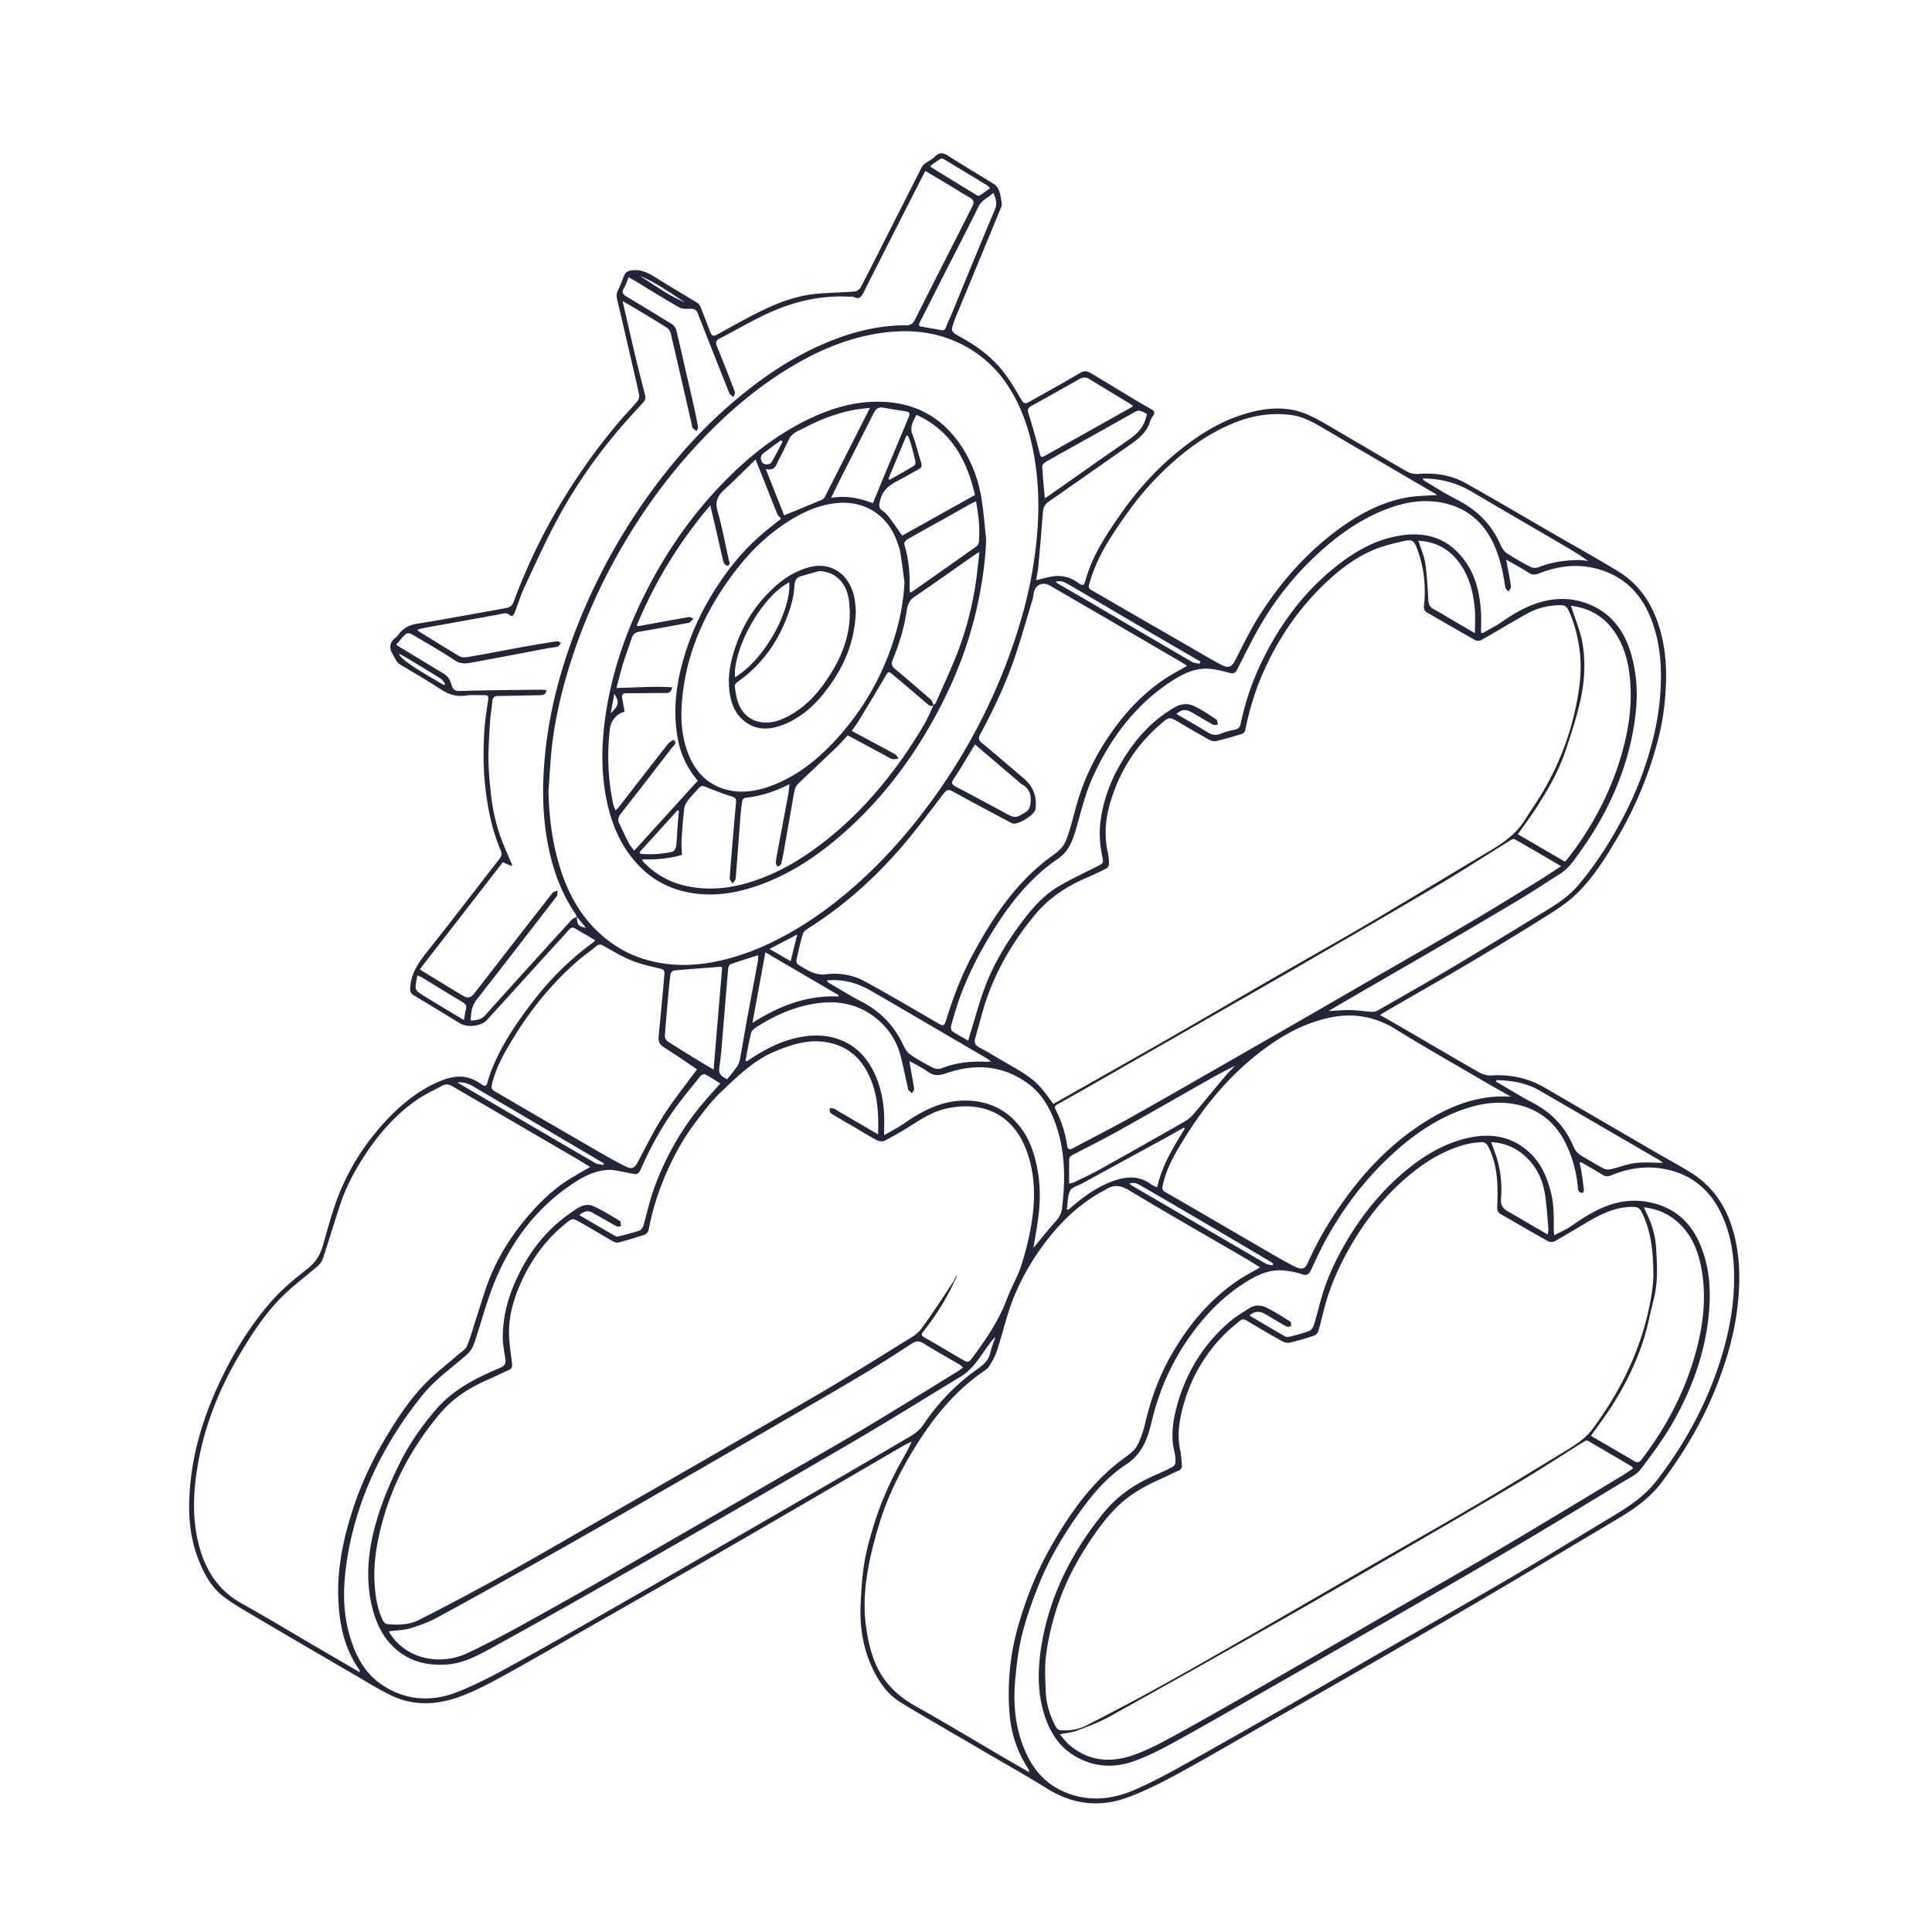<svg xmlns="http://www.w3.org/2000/svg" width="550" height="550" fill="none" viewBox="0 0 550 550">
    <path fill="#222638" fill-rule="evenodd" d="M294.965 165.157c.492-.119.95-.232 1.385-.34.895-.221 1.696-.419 2.504-.591 2.841-.601 5.456-.175 7.876 1.549 1.64 1.166 1.819 1.058 2.356-.828 1.994-7.013 5.994-12.959 10.098-18.822 5.229-7.466 11.398-14.073 18.71-19.573 5.265-3.964 10.929-7.184 17.301-8.963 5.834-1.632 11.745-2.014 17.392.589 2.661 1.226 5.196 2.728 7.728 4.228l.002.001c.755.448 1.51.895 2.268 1.335 2.352 1.366 4.695 2.745 7.039 4.125 3.618 2.129 7.236 4.259 10.883 6.338.927.53 2.177.792 3.244.717 4.728-.347 9.297.262 13.428 2.583 5.975 3.354 11.898 6.8 17.82 10.247l.002.001c2.404 1.399 4.809 2.798 7.216 4.191 1.842 1.066 3.691 2.121 5.539 3.177 4.366 2.493 8.734 4.987 13.02 7.613 5.206 3.192 8.684 7.872 10.838 13.608 3.044 8.115 3.092 16.485 2.145 24.89-.613 5.445-1.986 10.758-3.702 15.996a107.665 107.665 0 0 1-9.727 21.448c-3.458 5.839-7.044 11.654-12.055 16.286-2.63 2.433-5.747 4.383-8.815 6.303l-.39.244-.224.14a959.006 959.006 0 0 1-20.783 12.636c-4.899 2.898-9.832 5.733-14.767 8.568-2.263 1.3-4.525 2.599-6.785 3.906-.721.418-1.438.842-2.194 1.289-.475.281-.966.572-1.484.876l2.544 1.461.002.001c1.957 1.123 3.834 2.201 5.705 3.29 1.883 1.096 3.764 2.196 5.645 3.296l.019.011c4.784 2.797 9.568 5.594 14.383 8.334.979.558 2.261.916 3.371.844 5.445-.346 10.527.725 15.244 3.467 5.058 2.943 10.115 5.889 15.172 8.836l.034.02c5.607 3.268 11.214 6.535 16.825 9.798 1.143.665 2.296 1.312 3.449 1.96 2.05 1.152 4.099 2.303 6.091 3.548 5.819 3.638 9.619 8.864 11.693 15.387 2.547 8.012 2.531 16.191 1.421 24.385-.943 6.969-2.933 13.68-5.461 20.259-3.904 10.149-9.345 19.382-15.84 28.059-3.339 4.465-7.721 7.601-12.426 10.395-4.441 2.637-8.878 5.28-13.315 7.924l-.008.005-.007.004-.006.004c-8.176 4.871-16.351 9.742-24.553 14.566-10.567 6.217-21.186 12.342-31.812 18.46-7.54 4.341-15.099 8.648-22.658 12.956h-.001l-.016.009-8.262 4.71a2216.24 2216.24 0 0 0-6.867 3.94c-5.898 3.394-11.796 6.788-17.773 10.038-4.681 2.543-9.48 4.99-14.467 6.821-7.921 2.902-15.61 1.986-22.893-2.543-4.459-2.773-9.004-5.4-13.55-8.029h-.001l-.01-.006a1124.956 1124.956 0 0 1-5.921-3.439c-2.19-1.284-4.385-2.561-6.58-3.837-5.227-3.041-10.455-6.082-15.621-9.222-3.55-2.157-5.918-5.48-7.749-9.185-2.977-6.022-3.96-12.43-3.614-19.057.199-3.856.406-7.737 1.047-11.534.621-3.701 1.644-7.355 2.766-10.945 1.91-6.113 4.478-11.968 7.578-17.579.225-.407.453-.812.683-1.219.848-1.501 1.707-3.021 2.417-4.744a71.38 71.38 0 0 1-.914.469c-.662.335-1.324.671-1.963 1.044-3.891 2.263-7.779 4.532-11.668 6.8l-.032.019a9162.636 9162.636 0 0 1-13.147 7.66l-4.048 2.351-.018.011a7345.213 7345.213 0 0 1-27.635 16.002c-7.616 4.38-15.25 8.731-22.883 13.081l-.002.002-.025.014-.077.043-8.204 4.678c-2.219 1.266-4.435 2.537-6.652 3.808l-.002.001-.001.001c-5.935 3.403-11.869 6.806-17.858 10.112-4.171 2.301-8.402 4.601-12.836 6.301-6.602 2.531-13.46 3.088-20.075-.068-2.834-1.352-5.544-2.962-8.252-4.57l-.004-.002-.004-.002a301.236 301.236 0 0 0-2.561-1.511 5284.138 5284.138 0 0 1-27.18-15.889l-1.397-.82-.002-.001c-2.823-1.654-5.656-3.313-8.272-5.26-3.614-2.686-5.696-6.571-7.323-10.734-2.985-7.634-3.033-15.55-2.074-23.462 1.127-9.293 4.012-18.125 7.972-26.618 4.016-8.617 8.931-16.677 15.235-23.765 2.958-3.327 6.488-6.201 10.014-8.951 2.26-1.763 3.522-3.9 4.283-6.519.282-.972.558-1.945.835-2.919.791-2.787 1.583-5.574 2.512-8.317 3.052-9.022 7.892-17.01 14.348-24.019 4.342-4.712 9.205-8.752 15.12-11.339 3.295-1.441 6.73-2.233 10.232-.573.816.386 1.584.879 2.333 1.385.696.473 1.142.378 1.401-.43.115-.359.223-.721.331-1.083.206-.689.412-1.38.668-2.053 2.794-7.347 7.148-13.779 11.884-19.956 4.895-6.392 10.531-12.067 17.05-16.831a4.36 4.36 0 0 0 .458-.414c.102-.101.221-.218.37-.358-.369-.22-.723-.436-1.068-.646l-.002-.001-.001-.001-.001-.001c-.692-.421-1.348-.822-2.024-1.19-.764-.415-1.344-.771-1.804-1.052-.813-.498-1.248-.765-1.648-.719-.462.054-.876.525-1.769 1.542-.319.363-.699.796-1.163 1.303-3.962 4.323-7.903 8.663-11.844 13.003a4735.87 4735.87 0 0 1-9.557 10.503c-1.616 1.771-5.584 2.149-7.645.884a1125.405 1125.405 0 0 0-13.091-7.944c-.875-.522-1.09-1.103-1.046-2.094.183-4.143 2.344-7.239 4.827-10.356 4.306-5.402 8.531-10.87 12.757-16.338 2.601-3.366 5.203-6.733 7.824-10.085.673-.86.689-1.608.31-2.499-2.364-5.58-3.578-11.415-4.294-17.433-.637-5.353-.665-10.678-.362-16.015.173-3.035.63-6.059 1.085-9.072l.045-.301c.159-1.063-.227-1.29-1.106-1.278-.551.008-1.104-.003-1.657-.014h-.002c-1.224-.023-2.448-.047-3.643.126-2.619.378-4.808-.299-6.989-1.712-3.8-2.463-7.701-4.78-11.609-7.072-.844-.494-1.23-1.231-1.62-1.979-.142-.272-.284-.544-.45-.807-1.281-2.034-1.019-3.674.912-5.087.226-.167.418-.398.581-.628 1.333-1.899 3.108-2.826 5.452-3.192 4.976-.777 9.931-1.675 14.888-2.573 1.899-.344 3.797-.688 5.697-1.025 1.596-.283 3.192-.566 4.784-.88.991-.195 1.62-.7 2.014-1.759a168.507 168.507 0 0 1 10.682-23.251 173.798 173.798 0 0 1 19.426-28.075c.794-.936 1.623-1.844 2.451-2.751.911-.998 1.822-1.996 2.688-3.032.374-.45.585-1.29.461-1.863-.786-3.643-1.633-7.276-2.481-10.907v-.003l-.611-2.622c-.269-1.158-.536-2.317-.803-3.476v-.002c-.751-3.255-1.501-6.51-2.282-9.76-.254-1.054-.346-1.97.203-3.012.402-.767.718-1.577 1.034-2.388.291-.748.582-1.495.94-2.209.223-.446.932-.804 1.477-.911 3.12-.63 5.588.915 8.079 2.48a397.895 397.895 0 0 0 6.287 3.839h.001c1.614.972 3.229 1.944 4.832 2.934.367.227.653.697.82 1.114a350.35 350.35 0 0 1 1.912 4.9l.001.004c.294.766.589 1.532.885 2.296.39 1.003.872 1.214 1.946.621a661.38 661.38 0 0 0 2.461-1.36c3.975-2.202 7.954-4.406 12.078-6.293 4.418-2.022 9.087-3.535 13.99-3.957 1.816-.156 3.639-.243 5.461-.33h.001c1.74-.083 3.481-.166 5.216-.31.597-.052 1.37-.68 1.668-1.25 2.289-4.37 4.515-8.774 6.74-13.177h.001v-.001l.017-.034.991-1.96c1.042-2.057 2.083-4.115 3.123-6.173 2.186-4.325 4.372-8.648 6.572-12.963.18-.354.546-.64.88-.88.33-.237.679-.456 1.028-.675.629-.396 1.258-.791 1.778-1.298 1.281-1.25 2.316-1.147 3.793-.187 2.47 1.6 4.986 3.13 7.503 4.657a399.35 399.35 0 0 1 5.643 3.47c.593.374 1.055 1.138 1.305 1.823.341.942.503 1.952.664 2.952l.041.256c.071.445.071.97-.096 1.38-1.727 4.238-3.479 8.465-5.23 12.693l-1.536 3.71-3.214 7.76-.012.03-3.233 7.807a.47.47 0 0 0-.027.08.94.94 0 0 1-.017.055l-.008.023c-1.17 3.249-1.183 3.284 1.783 4.928 4.72 2.611 9.011 5.779 12.298 10.082 1.843 2.412 3.387 5.066 4.915 7.697.605 1.039 1.111 1.266 2.126.688a884.573 884.573 0 0 1 4.847-2.728c3.294-1.845 6.588-3.69 9.831-5.618 1.317-.784 2.225-.362 3.248.255 2.147 1.29 4.29 2.585 6.433 3.881 2.144 1.295 4.287 2.591 6.434 3.88a159.19 159.19 0 0 0 4.087 2.36c.816.454 1.115.971.506 1.835-.354.502-.669 1.067-.852 1.648-1.075 3.438-3.786 5.314-6.53 7.211l-.391.271c-3.46 2.401-6.906 4.82-10.352 7.238l-.003.002-.005.004a2086.101 2086.101 0 0 1-11.578 8.087c-1.162.804-1.564 1.791-1.667 3.109-.394 5.09-.824 10.18-1.286 15.267-.082.887-.242 1.768-.41 2.693-.076.42-.154.85-.227 1.294m-130.753 95.826-.002-.003a6.815 6.815 0 0 1-.111-.261c-.072-.176-.143-.352-.247-.503-4.461-6.511-6.865-13.822-8.171-21.508-1.317-7.769-1.305-15.609-.561-23.442.808-8.533 2.547-16.899 5.043-25.09 2.451-8.04 5.536-15.844 9.182-23.43a171.118 171.118 0 0 1 19.175-30.977c5.548-7.136 11.634-13.794 18.432-19.784 9.444-8.326 19.693-15.347 31.597-19.729 6.28-2.312 12.744-3.666 19.446-3.654 1.258 0 1.903-.473 2.428-1.512a8725.616 8725.616 0 0 1 16.37-32.302c.597-1.166.445-1.894-.717-2.547-1.247-.7-2.466-1.45-3.684-2.2h-.001a241.74 241.74 0 0 0-1.831-1.12c-1.625-.975-3.252-1.947-4.935-2.952l-.003-.001-2.19-1.309-.552 1.06c-.315.606-.608 1.167-.897 1.73-1.118 2.199-2.237 4.397-3.356 6.594l-.01.02-.014.028c-4.193 8.239-8.386 16.476-12.54 24.737l-.073.145c-.666 1.334-1.219 2.441-3.035 1.554-.208-.102-.471-.087-.735-.072-.137.008-.274.016-.404.008-7.597-.422-14.885 1.135-21.778 4.1-3.361 1.444-6.587 3.2-9.814 4.954-1.76.958-3.52 1.915-5.302 2.823-1.202.608-1.242 1.241-.772 2.38a468.64 468.64 0 0 1 5.026 12.787c.109.287-.032.666-.172 1.045-.065.174-.13.347-.17.512l-.12-.097a17.922 17.922 0 0 0-.16-.128 11.468 11.468 0 0 1-.798-.675c-.097-.094-.148-.238-.198-.38-.016-.045-.032-.09-.049-.133l-2.113-5.325c-2.253-5.672-4.506-11.344-6.719-17.031-.398-1.023-.943-1.385-2.006-1.385a35.7 35.7 0 0 0-.501.005c-.992.013-2.058.028-2.826-.407-3.026-1.716-5.995-3.535-8.964-5.353a820.01 820.01 0 0 0-3.549-2.165 34.85 34.85 0 0 0-1.149-.654l-.001-.001c-.223-.123-.46-.255-.717-.4-.165.386-.31.758-.45 1.115-.293.748-.562 1.434-.931 2.061-.672 1.138-.207 1.723.74 2.293 4.335 2.603 8.669 5.205 12.959 7.872.546.338 1.067 1.01 1.222 1.628.6 2.385 1.142 4.784 1.683 7.183v.001l.001.001v.001c.234 1.038.469 2.077.708 3.114.3 1.306.604 2.611.907 3.916.549 2.362 1.098 4.723 1.628 7.089.47 2.093.908 4.195 1.274 6.304.047.261-.098.555-.241.849-.065.132-.13.264-.177.393-.107-.09-.217-.177-.326-.265h-.001c-.264-.211-.528-.421-.755-.662-.109-.118-.142-.312-.174-.5l-.009-.054-.008-.04-.016-.083-1.386-6.047a3665.185 3665.185 0 0 0-4.656-20.173c-.147-.621-.621-1.326-1.15-1.664-2.256-1.447-4.558-2.826-6.859-4.204h-.001l-1.451-.87c-.9-.54-1.808-1.068-2.777-1.63l-.003-.002-.002-.001-1.468-.855 1.125 4.911.001.004.001.003v.002c.939 4.106 1.846 8.071 2.785 12.027.412 1.739.856 3.47 1.3 5.201v.002c.431 1.679.862 3.358 1.263 5.045.096.41-.087 1.023-.366 1.358-.677.825-1.407 1.606-2.137 2.387-.249.266-.498.533-.744.801-8.545 9.273-15.916 19.414-21.878 30.514-2.777 5.172-5.257 10.506-7.735 15.838v.001c-.516 1.11-1.032 2.22-1.551 3.329-.687 1.469-1.237 3.003-1.788 4.538a92.103 92.103 0 0 1-.934 2.53c-.259.665-.685 1.608-1.493.904-.765-.666-1.422-.531-2.166-.378h-.001l-.197.039c-1.687.331-3.375.649-5.066.956l-6.589 1.186c-3.58.643-7.161 1.287-10.74 1.938-.329.06-.65.164-1.003.279-.165.053-.336.108-.518.163.089.1.153.181.206.247l.001.001a.97.97 0 0 0 .207.217l2.305 1.421.002.002c3.089 1.905 6.175 3.81 9.295 5.658.549.322 1.389.358 2.05.251 2.25-.36 4.488-.776 6.727-1.192h.004l.018-.004 1.971-.365c1.067-.196 2.133-.397 3.199-.598h.002l.001-.001c1.742-.328 3.483-.656 5.228-.965 2.817-.497 5.643-.967 8.473-1.381.254-.038.534.104.814.247.133.067.266.135.396.183-.093.112-.18.242-.267.372-.196.292-.392.584-.656.667-.547.173-1.122.248-1.698.324h-.001c-.325.042-.651.085-.972.145-2.188.413-4.376.831-6.563 1.248-4.939.943-9.877 1.885-14.826 2.776l-.219.04c-1.651.3-3.275.594-4.99-.549-3.373-2.247-6.874-4.297-10.375-6.346l-.014-.008c-.655-.384-1.311-.767-1.965-1.152-.422-.247-1.31-.311-1.612-.044-.698.618-1.307 1.335-1.952 2.096-.26.306-.526.62-.806.937.191.127.359.242.513.347.321.219.579.395.848.556l2.17 1.319.003.002c3.227 1.961 6.455 3.922 9.699 5.863 1.103.657 1.879 1.433 2.305 2.738.038.117.074.237.11.359.297.994.618 2.066 2.341 2.013 5.857-.179 11.715-.24 17.574-.301h.002c1.838-.019 3.675-.038 5.512-.061.37-.005.742.03 1.13.067.179.017.362.035.55.048-.139 1.362-.991 1.425-1.879 1.445-1.065.022-2.131.046-3.196.07l-.015.001c-2.848.065-5.696.13-8.546.144-1.229.004-1.691.486-1.783 1.668-.067.87-.182 1.737-.296 2.604-.13.981-.259 1.961-.321 2.948-.032.537-.066 1.075-.1 1.612-.197 3.134-.395 6.272-.357 9.404.04 3.379.37 6.766.752 10.13.525 4.604 1.588 9.106 3.315 13.42.574 1.432 1.187 2.851 1.799 4.27.288.667.576 1.334.86 2.003l-.041.085-.047.097-.083.168a1134.7 1134.7 0 0 1-1.538-.657l-.942-.402-9.533 12.294-.107.137-.019.026-13.938 17.974c.122.094.223.175.311.246.161.13.28.226.409.303 3.227 1.969 6.454 3.932 9.683 5.897l.004.002 1.923 1.17c1.173.714 2.19.517 3.053-.589l4.496-5.791.033-.042a8184.434 8184.434 0 0 1 17.798-22.871c.197-.254.565-.374.933-.494.175-.057.351-.115.508-.186-.018.17-.015.357-.013.543.006.396.011.791-.178 1.037a5145.388 5145.388 0 0 1-22.869 29.543c-1.361 1.743-1.552 3.686-1.62 5.883l.098-.01.218-.021c1.457-.14 2.69-.258 3.768-1.462 8.151-9.102 16.373-18.141 24.596-27.171.262-.287.638-.467 1.016-.648.172-.082.344-.165.506-.257m2.593 3.133c-2.164-.36-2.519-.814-2.574-3.111l1.228 1.485.003.003zm80.293 41.436c2.714 5.377 3.096 11.136 2.865 17.381v-.008l-2.164-1.263-1.707-.996-.04-.024-.275-.16-6.715-3.917c-.166-.097-.329-.2-.493-.302-.405-.253-.809-.505-1.246-.681-.25-.1-.547-.08-.845-.06-.13.009-.259.017-.385.016.043.152.071.328.098.503.058.376.116.749.328.882 1.609 1.01 3.252 1.961 4.896 2.913l.052.03.663.384 1.04.605c.605.355 1.208.715 1.811 1.075l.006.003.005.004c1.565.934 3.129 1.868 4.741 2.711.597.311 1.619.359 2.197.052 2.61-1.377 5.185-2.838 7.669-4.434 2.985-1.918 6.034-3.789 9.484-4.605 9.608-2.272 18.559.749 22.734 10.866 2.866 6.945 3.005 14.169 1.883 21.416-.649 4.179-1.704 8.326-2.989 12.358-.563 1.773-1.368 3.466-2.174 5.162-.652 1.372-1.305 2.746-1.83 4.163-2.249 6.078-5.795 11.363-9.612 16.505-1.397 1.883-1.437 1.883-3.395.745-1.327-.77-2.65-1.547-3.973-2.323l-.001-.001-.002-.001a537.955 537.955 0 0 0-6.531-3.793c-.9-.509-1.019-.847-.338-1.707 3.92-4.947 7.192-10.304 9.711-16.135a5.806 5.806 0 0 1-.098.122l-.095.113-.001.001a3.456 3.456 0 0 0-.387.52c-.087.151-.151.315-.215.479a2.826 2.826 0 0 1-.267.56 526.065 526.065 0 0 0-2.48 3.739c-2.224 3.372-4.447 6.743-6.869 9.964-.995 1.32-2.553 2.255-4.063 3.161-.32.193-.638.383-.948.576-6.921 4.311-13.85 8.609-20.851 12.788-4.52 2.699-9.089 5.318-13.658 7.938l-.001.001c-2.007 1.151-4.015 2.302-6.018 3.46l-4.147 2.396c-4.894 2.828-9.789 5.656-14.686 8.477-8.76 5.043-17.524 10.077-26.292 15.108a3006.575 3006.575 0 0 0-7.774 4.483l-.001.001-.002.001c-6.202 3.585-12.405 7.171-18.67 10.643-8.51 4.716-17.083 9.317-25.759 13.707-2.75 1.393-5.994 1.537-9.122 1.182-.43-.047-.955-.593-1.17-1.038-1.6-3.332-2.145-6.945-2.36-10.559-.347-5.811.617-11.503 2.121-17.114 3.128-11.678 8.764-22.034 16.521-31.231 3.697-4.382 8.45-7.391 13.687-9.664a97.818 97.818 0 0 0 2.925-1.347c.97-.46 1.941-.919 2.926-1.347 1.151-.499 1.035-1.343.913-2.234a15.818 15.818 0 0 1-.042-.314c-.069-.583-.144-1.166-.219-1.749v-.002c-.216-1.687-.432-3.372-.521-5.066-.314-5.978 1.413-11.53 3.96-16.82 2.91-6.037 6.858-11.323 12.135-15.55l.14-.111c1.741-1.393 1.808-1.447 3.864-.291 1.714.963 3.41 1.959 5.106 2.954h.001v.001c1.431.839 2.861 1.679 4.302 2.498.458.263 1.114.49 1.58.366a114.05 114.05 0 0 0 7.407-2.205c.505-.171 1.102-.812 1.198-1.321.979-5.226 2.531-10.272 4.589-15.16 2.189-5.198 4.823-10.189 8.183-14.722l.113-.153c2.455-3.314 4.951-6.684 7.93-9.494l.783-.74c4.376-4.135 8.797-8.312 14.532-10.671 4.629-1.903 9.293-3.419 14.436-2.567 5.528.915 9.408 3.94 11.896 8.867m54.358 7.819-1.563.886.003.007c-.358-.468-.704-.929-1.045-1.384h-.001v-.001c-.717-.954-1.411-1.879-2.141-2.774-2.501-3.06-5.845-4.98-9.187-6.9h-.001c-.46-.265-.921-.529-1.379-.797-.634-.37-1.266-.744-1.898-1.118l-.001-.001c-1.789-1.059-3.579-2.119-5.417-3.084-1.214-.637-1.564-1.417-1.202-2.651.389-1.323.752-2.656 1.116-3.988v-.001c.803-2.942 1.605-5.883 2.673-8.727 3.113-8.274 7.682-15.76 13.337-22.558 3.96-4.764 9.027-8.016 14.675-10.444a82.244 82.244 0 0 0 5.564-2.627c.378-.199.736-.855.728-1.297a18.687 18.687 0 0 0-.406-3.55c-.959-4.502-.625-8.971.601-13.321 2.535-8.987 7.264-16.661 14.368-22.798 2.601-2.248 2.607-2.245 5.493-.537l.047.028c2.79 1.652 5.588 3.299 8.426 4.867.577.319 1.409.506 2.029.359 2.46-.581 4.888-1.298 7.308-2.034.366-.112.808-.569.883-.935 1.151-5.672 2.77-11.188 5.111-16.49 4.374-9.902 10.36-18.658 18.308-26.041 3.944-3.665 8.234-6.865 13.201-8.951 2.699-1.134 5.612-1.803 8.482-2.459 2.455-.562 2.961-.187 3.852 2.173 1.974 5.237 2.544 10.666 1.966 16.202-.111 1.067.235 1.588 1.059 2.062 1.469.841 2.936 1.688 4.402 2.534 3.035 1.751 6.07 3.502 9.126 5.211.454.255 1.31.215 1.775-.048a412.14 412.14 0 0 0 5.577-3.234h.002c2.501-1.468 5.002-2.935 7.543-4.332 2.922-1.608 6.133-2.328 9.501-2.332 1.01 0 1.619.386 2.033 1.238 1.668 3.419 2.591 7.024 3.164 10.793.975 6.432.032 12.709-1.405 18.886-1.922 8.262-5.181 16.055-9.615 23.318-.737 1.207-1.516 2.387-2.295 3.567l-.001.001c-.718 1.088-1.437 2.177-2.122 3.286-2.412 3.904-5.982 6.452-9.835 8.744-4.933 2.932-9.852 5.889-14.771 8.845l-.001.001c-6.405 3.85-12.811 7.7-19.249 11.496-5.391 3.176-10.83 6.274-16.268 9.372l-.002.001-.003.002c-3.263 1.859-6.526 3.718-9.78 5.594a6724.922 6724.922 0 0 0-13.484 7.797c-5.744 3.327-11.488 6.654-17.245 9.961-5.337 3.066-10.693 6.096-16.049 9.127a5373.474 5373.474 0 0 0-6.964 3.944c-3.003 1.703-6.007 3.404-9.023 5.112m-135.187 17.778c.576.349 1.158.702 1.75 1.057h-.004c-.651.381-1.289.748-1.915 1.109h-.002a146.01 146.01 0 0 0-4.009 2.366c-4.923 3.049-8.959 7.088-12.621 11.522-4.031 4.883-7.398 10.217-9.826 16.059-1.093 2.628-1.949 5.355-2.804 8.082-.345 1.097-.689 2.194-1.049 3.285-.3.906-.582 1.82-.864 2.733v.002c-.604 1.958-1.208 3.915-1.99 5.798-.313.758-1.071 1.342-1.818 1.917-.277.214-.553.427-.804.646a166.742 166.742 0 0 1-3.07 2.606l-.002.002c-2.083 1.739-4.166 3.478-6.058 5.408-4.836 4.931-8.542 10.738-12.036 16.672a98.03 98.03 0 0 0-9.301 21.166c-2.253 7.379-3.757 14.937-3.558 22.694.19 7.379 1.492 14.523 5.806 20.787.136.199.235.418.331.637.021.047.013.105.001.189-.006.045-.013.096-.017.157l-3.851-2.241-.052-.03-.037-.022a5330.463 5330.463 0 0 1-9.162-5.34c-2.16-1.26-4.311-2.534-6.463-3.808-4.618-2.734-9.236-5.469-13.93-8.064-6.886-3.809-10.58-9.728-12.414-17.142-1.636-6.615-1.525-13.321-.581-19.928 1.723-12.072 6.033-23.307 12.254-33.798 3.78-6.38 7.84-12.573 13.301-17.664 1.703-1.586 3.508-3.061 5.314-4.536h.001c1.225-1.001 2.45-2.002 3.644-3.038.645-.561 1.234-1.353 1.496-2.153.83-2.509 1.623-5.031 2.415-7.553v-.001c.836-2.657 1.67-5.314 2.549-7.956 1.707-5.142 4.286-9.874 7.275-14.376 3.94-5.93 8.629-11.195 14.491-15.283 1.499-1.045 3.137-1.891 4.775-2.737.819-.423 1.638-.846 2.441-1.294 1.11-.621 2.101-.323 3.104.262 3.25 1.906 6.506 3.804 9.762 5.702l2.35 1.371 5.979 3.484.007.004c5.257 3.063 10.515 6.126 15.768 9.196 1.141.669 2.271 1.353 3.424 2.051m191.146 28.827c.424.267.86.541 1.314.823l-.016-.004c-.782.46-1.547.891-2.294 1.312h-.002c-1.571.885-3.061 1.725-4.458 2.696-8.159 5.667-14.233 13.185-19.009 21.814-3.283 5.926-5.464 12.254-7.012 18.841-.498 2.122-1.226 4.255-2.265 6.161-.689 1.266-2.002 2.281-3.22 3.152-9.154 6.548-15.498 15.443-21.002 25.035-4.243 7.394-7.391 15.235-9.704 23.462-2.252 8.027-2.988 16.159-2.372 24.401.426 5.684 2.189 11.033 5.338 15.86.167.255.298.526.266.987a1348.9 1348.9 0 0 0-2.38-1.373l-.006-.004c-1.699-.98-3.398-1.96-5.092-2.949-2.539-1.484-5.072-2.981-7.605-4.477-5.72-3.381-11.441-6.762-17.242-9.998-5.393-3.009-9.429-7.057-11.702-12.816-1.301-3.299-1.997-6.722-2.459-10.24-.677-5.134-.346-10.245.497-15.268.812-4.823 2.078-9.599 3.543-14.272 2.228-7.12 5.508-13.81 9.38-20.186 5.115-8.422 11.105-16.099 19.204-21.922.194-.14.397-.276.6-.413.689-.464 1.39-.935 1.82-1.577.931-1.393 1.747-2.926 2.276-4.514.662-1.986 1.235-4.001 1.808-6.017.417-1.466.834-2.932 1.285-4.386 2.117-6.85 5.393-13.126 9.568-18.941 4.414-6.153 9.631-11.462 16.186-15.359.355-.212.72-.406 1.083-.6.395-.211.789-.422 1.17-.654 2.217-1.345 4.107-1.13 6.44.271 7.932 4.767 15.942 9.405 23.953 14.044l.005.003.003.002.016.009c3.17 1.836 6.341 3.672 9.506 5.516a85.833 85.833 0 0 1 2.576 1.58zM158.917 245.299c-1.887-6.67-2.655-13.464-2.774-20.401.131-1.564.238-3.131.344-4.699.238-3.482.475-6.965.977-10.41 1.131-7.784 3.037-15.41 5.517-22.9 3.597-10.866 8.298-21.222 14.033-31.112 7.072-12.195 15.49-23.351 25.468-33.337 7.22-7.231 15.12-13.587 23.952-18.721 7.184-4.175 14.813-7.34 23.048-8.72 7.657-1.282 15.219-.984 22.495 2.18 8.338 3.622 14.085 9.807 17.91 17.906 2.985 6.329 4.493 13.031 5.241 19.976.956 8.871.363 17.667-1.05 26.411-1.067 6.595-2.731 13.067-4.796 19.443a166.508 166.508 0 0 1-11.387 26.829 168.496 168.496 0 0 1-15.08 23.45c-6.758 8.828-14.304 16.895-22.909 23.956-6.292 5.162-13.027 9.647-20.37 13.189-5.046 2.432-10.316 4.303-15.796 5.405-6.874 1.381-13.771 1.365-20.545-.764-4.279-1.345-8.111-3.51-11.522-6.42-6.635-5.655-10.424-13.01-12.756-21.261m290.937 85.615.168-.101-.004-.004c.581.338 1.163.672 1.746 1.006l.005.003c1.469.843 2.939 1.685 4.374 2.585.868.546 1.604.581 2.54.195 5.743-2.38 11.661-2.977 17.655-1.198 6.022 1.787 10.396 5.68 13.249 11.26 2.774 5.42 3.881 11.259 4.052 17.281.247 8.684-1.282 17.102-3.896 25.368-3.961 12.518-10.146 23.821-18.137 34.204-3.32 4.315-7.686 7.22-12.235 9.962a3438.128 3438.128 0 0 0-9.382 5.68l-.007.005c-6.699 4.066-13.397 8.132-20.158 12.09-8.518 4.989-17.086 9.892-25.655 14.796-4.14 2.37-8.28 4.739-12.414 7.118-2.971 1.71-5.939 3.425-8.906 5.141-5.043 2.914-10.085 5.828-15.141 8.717l-1.588.908-1.486.848-.005.003c-8.951 5.115-17.902 10.23-26.915 15.236-4.835 2.686-9.715 5.349-14.781 7.542-6.715 2.906-13.672 3.447-20.541.283-4.501-2.074-7.709-5.513-9.886-9.938-3.371-6.85-4.167-14.149-3.495-21.624.382-4.258.872-8.561 1.895-12.7 1.15-4.653 2.766-9.214 4.513-13.687 3.299-8.45 7.988-16.143 13.409-23.399 3.339-4.469 7.116-8.565 11.772-11.601 4.406-2.874 6.062-7.12 7.164-11.821 2.17-9.257 5.935-17.767 11.574-25.452 4.02-5.48 8.677-10.296 14.38-14.021 3.626-2.369 7.427-4.422 11.996-3.885 1.683.195 3.391.494 4.983 1.043 1.532.525 2.033-.187 2.583-1.349.256-.541.51-1.082.764-1.624 1.166-2.482 2.332-4.967 3.666-7.355 5.826-10.432 13.189-19.622 22.498-27.184 4.47-3.629 9.318-6.67 14.687-8.792 5.52-2.181 11.275-3.275 17.122-1.962 6.192 1.389 10.805 5.138 13.643 10.866 1.986 4.012 3.136 8.29 3.534 12.76.032.37.1.804.319 1.07.203.247.633.422.955.41.159-.004.454-.513.43-.768a89.392 89.392 0 0 0-.593-4.676 37.154 37.154 0 0 0-.42-2.178c-.068-.319-.137-.638-.201-.959zM337.471 189.23l.49.313h.008c-.752.439-1.493.854-2.221 1.26l-.001.001-.002.001c-1.521.851-2.982 1.669-4.363 2.603-6.209 4.195-11.207 9.608-15.438 15.757-3.622 5.261-6.507 10.901-8.537 16.95-.63 1.879-1.146 3.795-1.662 5.712a141.578 141.578 0 0 1-1.136 4.055l-.054.18-.084.278c-.434 1.452-.88 2.942-1.665 4.195-.752 1.198-1.974 2.177-3.156 3.021-10.149 7.251-16.836 17.289-22.65 28.031-3.125 5.771-5.485 11.86-7.431 18.117-.811 2.602-.813 2.601-3.058 1.291l-.214-.125-1.624-.946-.859-.501-.002-.001c-5.801-3.382-11.605-6.766-17.494-9.99-3.415-1.871-7.272-2.556-11.116-2.078-2.914.363-5.056-.953-7.239-2.295-.257-.157-.514-.315-.773-.471-.303-.183-.549-.844-.47-1.21l.199-.925c.483-2.255.967-4.519 1.692-6.697.23-.697 1.1-1.241 1.864-1.718l.317-.2c9.548-6.133 17.942-13.628 25.372-22.145 3.444-3.946 6.628-8.12 9.81-12.291l.002-.003a858.943 858.943 0 0 1 2.693-3.518c.796-1.031 1.326-1.262 2.548-.585 4.041 2.243 8.122 4.415 12.204 6.588h.001l.001.001c1.392.741 2.785 1.482 4.175 2.226.207.112.426.215.653.291 1.572.525 6.312-2.432 6.531-4.068.47-3.566-.663-6.5-3.399-8.804-1.57-1.321-3.132-2.653-4.695-3.985a662.794 662.794 0 0 0-7.213-6.088c-.939-.78-.971-1.397-.418-2.42 3.925-7.267 7.427-14.734 10.05-22.574 1.27-3.8 2.409-7.642 3.548-11.485.43-1.454.861-2.908 1.299-4.36.143-.467.211-.963.278-1.45l.013-.094c.342-2.539 2.468-3.63 4.688-2.344 7.307 4.23 14.602 8.48 21.896 12.731l.002.001a5774.15 5774.15 0 0 1 12.002 7.015l2.199 1.287 1.488.872c.308.181.608.374.95.593zm92.682 122.976c-.761-.431-1.524-.86-2.286-1.289a361.093 361.093 0 0 1-5.136-2.925c-2.276-1.333-4.558-2.656-6.84-3.98l-.007-.004c-6.174-3.581-12.348-7.162-18.414-10.921-5.663-3.51-11.653-4.752-18.077-3.55-7.606 1.421-14.24 5.066-20.346 9.723-8.76 6.682-15.741 14.969-21.536 24.262-2.718 4.362-5.412 8.772-6.495 13.922-.163.768-.219 1.369.585 1.831a2975.27 2975.27 0 0 1 13.592 7.876l.008.004c2.045 1.189 4.088 2.381 6.131 3.574a2602.69 2602.69 0 0 0 9.435 5.489l.662.383.001.001c2.29 1.326 4.582 2.653 6.934 3.858 2.17 1.111 3.153.832 3.929-.923 2.435-5.512 5.424-10.714 8.823-15.685 6.742-9.871 14.79-18.44 25.023-24.776 7.311-4.527 15.1-7.456 24.014-6.87m-20.986-171.314-.618-.36c-2.489-1.45-5.021-2.926-7.553-4.408a11911.47 11911.47 0 0 0-5.702-3.336l-.046-.027-.004-.002c-6.237-3.648-12.472-7.294-18.701-10.959-2.814-1.656-5.691-3.22-8.963-3.654-5.301-.7-10.471.02-15.466 1.938-6.495 2.496-12.214 6.261-17.436 10.794-4.92 4.267-9.325 9.027-13.138 14.312-4.752 6.583-9.349 13.25-11.494 21.249-.203.76-.088 1.123.565 1.497 2.565 1.472 5.123 2.955 7.681 4.438 1.482.859 2.963 1.718 4.446 2.575 4.541 2.624 9.089 5.243 13.635 7.861l2.472 1.424c.778.448 1.553.9 2.329 1.352 2.105 1.226 4.209 2.452 6.355 3.595 2.265 1.206 3.144.704 4.279-1.532l.819-1.62c1.77-3.504 3.544-7.015 5.62-10.336 5.656-9.047 12.525-17.074 20.979-23.657 6.233-4.852 12.971-8.784 20.807-10.332 2.035-.402 4.129-.515 6.244-.629.96-.051 1.924-.103 2.89-.183m12.864 39.374-.41-.283v-.004c0-.613.011-1.227.022-1.84v-.006c.024-1.339.048-2.679-.042-4.012-.334-5.011-1.389-9.855-4.294-14.058-4.279-6.185-10.197-8.668-17.692-7.737-7.227.9-13.281 4.219-18.877 8.605-9.822 7.693-16.915 17.492-22.148 28.736-2.448 5.261-4.219 10.734-5.413 16.397-.207.975-.633 1.457-1.64 1.656-1.353.267-2.714.613-3.98 1.146-1.389.581-2.515.378-3.761-.39-2.072-1.276-4.181-2.496-6.305-3.724-.863-.499-1.728-1-2.594-1.506 1.417-1.269 2.626-1.424 4.27-.505.949.53 1.887 1.084 2.824 1.637a114.76 114.76 0 0 0 3.242 1.869c.266.147.622.131.98.114.167-.007.334-.015.492-.006a5.037 5.037 0 0 1-.101-.559c-.06-.421-.12-.842-.356-.997-.308-.201-.614-.404-.922-.606l-.007-.005c-1.837-1.212-3.687-2.433-5.682-3.302-1.513-.656-3.304-.585-4.971.342-6.71 3.742-11.558 9.29-15.419 15.781-2.905 4.884-4.907 10.129-5.815 15.757-.585 3.622-.417 7.244.319 10.834l.002.008c.218 1.075.325 1.598.136 1.974-.178.357-.621.582-1.485 1.019l-.078.039c-.895.452-1.794.898-2.693 1.345l-.002.001c-2.685 1.332-5.37 2.665-7.963 4.159-4.016 2.312-7.168 5.659-9.982 9.309-4.386 5.695-8.203 11.773-10.862 18.443-1.323 3.314-2.342 6.749-3.361 10.184-.446 1.503-.892 3.006-1.363 4.498-.11.346-.205.696-.319 1.113-.048.173-.098.358-.155.559-.436-.252-.865-.493-1.285-.729l-.001-.001c-1.147-.644-2.232-1.253-3.251-1.96-.334-.235-.465-1.135-.322-1.62l.319-1.09c.789-2.704 1.579-5.412 2.586-8.036 2.746-7.141 6.344-13.847 10.547-20.247 4.605-7.009 9.958-13.317 16.907-18.057 3.049-2.082 4.187-5.071 5.123-8.266.342-1.167.668-2.339.994-3.51l.001-.002v-.002c1.143-4.102 2.285-8.201 4.099-12.092 4.995-10.718 11.856-19.904 21.822-26.495 3.403-2.249 7.057-4.135 11.339-3.741 1.628.149 3.237.56 4.836.968h.001l.715.182c1.043.267 1.616.084 2.146-.955.469-.92.935-1.843 1.4-2.766l.002-.003.002-.004c1.894-3.755 3.791-7.514 5.959-11.109 4.33-7.184 9.647-13.62 15.844-19.303 4.991-4.577 10.408-8.533 16.597-11.343 5.986-2.719 12.262-4.263 18.797-2.91 6.535 1.354 11.319 5.25 14.241 11.343 1.926 4.016 2.829 8.287 3.474 12.649.047.316.313.601.579.884h.001c.122.131.243.261.344.393.077-.154.181-.312.285-.47.226-.343.452-.686.411-.994-.206-1.525-.495-3.038-.785-4.552v-.002l-.001-.001c-.114-.595-.227-1.19-.336-1.785-.04-.217-.075-.435-.119-.713a81.159 81.159 0 0 0-.096-.597c.686.397 1.357.777 2.015 1.15h.001c1.55.879 3.026 1.715 4.451 2.631.991.637 1.791.557 2.806.159 6.157-2.427 12.41-2.981 18.73-.648 6.344 2.34 10.511 6.909 13.023 13.066 2.881 7.06 3.363 14.435 2.817 21.954-.394 5.408-1.416 10.694-2.897 15.888a99.358 99.358 0 0 1-6.985 17.834c-3.745 7.379-8.139 14.344-13.5 20.688-2.575 3.049-5.815 5.186-9.166 7.22-2.767 1.677-5.53 3.361-8.293 5.045l-.009.006h-.001c-5.946 3.624-11.893 7.248-17.877 10.809-5.801 3.453-11.663 6.803-17.525 10.154l-4.147 2.371a3.328 3.328 0 0 1-1.747.402c-.859-.049-1.716-.139-2.573-.229l-.001-.001c-1.136-.119-2.273-.238-3.412-.263-1.366-.03-2.734.054-4.203.145h-.001c-.67.041-1.362.084-2.084.117l1.335-.792.003-.001a282.726 282.726 0 0 1 3.155-1.857c2.989-1.731 5.98-3.459 8.971-5.187l.005-.003.005-.003c6.34-3.663 12.681-7.326 19.007-11.014 7.418-4.326 14.825-8.668 22.188-13.086 2.441-1.465 4.837-3.01 7.233-4.556l.001-.001c1.334-.86 2.668-1.721 4.01-2.567 2.295-1.447 3.81-3.602 5.316-5.746l.214-.304c.146-.208.292-.415.44-.621 4.935-6.909 8.923-14.344 11.721-22.363a75.947 75.947 0 0 0 3.856-17.11c.558-5.23.247-10.301-1.034-15.315-1.744-6.822-5.286-12.342-12.068-15.184-4.175-1.751-8.513-2.014-12.915-.983-4.489 1.054-8.382 3.319-12.135 5.914-1.195.827-2.472 1.535-3.749 2.244l-.001.001a93.56 93.56 0 0 0-1.75.987m-218.17 127.431c.384.244.776.494 1.18.745l.008.012c-.465.523-.918 1.031-1.363 1.528l-.014.017-.002.002-.003.003a305.432 305.432 0 0 0-2.801 3.166c-6.611 7.626-11.518 16.258-14.881 25.743-.708 1.998-1.241 4.059-1.775 6.121l-.001.001c-.34 1.314-.68 2.628-1.066 3.927-.159.541-.664 1.21-1.162 1.377-1.698.571-3.435 1.014-5.172 1.456l-.001.001h-.001l-.748.191a1.356 1.356 0 0 1-.924-.131c-2.865-1.647-5.722-3.31-8.708-5.05h-.001l-1.491-.869c1.19-1.027 2.284-1.46 3.514-.804a156.93 156.93 0 0 1 3.739 2.087v.001h.001l.004.002c1.076.614 2.152 1.227 3.241 1.819.24.13.558.119.876.109.147-.006.294-.011.433-.002a5.266 5.266 0 0 1-.026-.568c-.006-.429-.012-.859-.204-.976l-.503-.304-.269-.163h-.001c-2.215-1.343-4.444-2.694-6.793-3.76-2.279-1.031-4.218.316-5.978 1.538l-.128.089-.215.148c-7.789 5.349-13.098 12.641-16.624 21.361-1.783 4.406-2.774 8.943-2.882 13.643-.044 1.858.263 3.729.566 5.584l.001.003c.052.318.104.636.154.952.219 1.378-.072 2.098-1.497 2.703-6.75 2.854-13.273 6.113-18.192 11.809-4.199 4.863-7.845 10.133-10.643 15.896-2.181 4.489-4.191 9.118-5.711 13.866-2.691 8.402-3.992 17.038-2.03 25.826 1.19 5.325 3.455 10.145 7.98 13.536 3.928 2.941 8.398 3.829 13.249 3.53 4.87-.297 8.977-2.55 13.055-4.786l.366-.2c10.957-6.006 21.846-12.139 32.719-18.297 11.208-6.352 22.376-12.767 33.536-19.199l5.634-3.247c11.349-6.54 22.7-13.081 33.983-19.73 5.46-3.217 10.862-6.528 16.264-9.839l.001-.001h.001l.003-.002.003-.002c3.624-2.221 7.249-4.443 10.891-6.637 2.872-1.729 4.695-4.344 6.522-6.965.401-.576.803-1.152 1.216-1.719l.185-.257.122-.17c.534-.749 1.074-1.506 1.87-2.164-.157.471-.326.941-.494 1.41-.373 1.036-.746 2.074-.987 3.139-.534 2.352-2.29 3.597-4.003 4.812-.316.224-.631.447-.936.676-5.564 4.175-10.229 9.162-14.093 14.906-1.381 2.05-3.398 3.18-5.408 4.307-.464.26-.927.52-1.382.791-6.538 3.885-13.121 7.695-19.705 11.505l-.003.002-.003.002-.068.039-1.854 1.074-1.105.639a10457.15 10457.15 0 0 1-22.276 12.859l-4.235 2.44-7.887 4.551-.006.003a6233.157 6233.157 0 0 1-27.149 15.603c-8.42 4.816-16.84 9.632-25.342 14.298-5.345 2.93-10.758 5.855-16.426 8.048-7.355 2.846-14.75 2.328-21.456-2.249-3.857-2.635-6.324-6.451-7.968-10.758-2.141-5.612-2.901-11.486-2.56-17.444a79.031 79.031 0 0 1 1.462-11.192c3.271-16.023 10.507-30.152 20.712-42.853 2.667-3.32 5.906-5.975 9.149-8.631l.001-.001c1.141-.935 2.282-1.87 3.398-2.834.952-.824 1.772-2.018 2.181-3.204.774-2.238 1.471-4.506 2.168-6.773 1.168-3.799 2.335-7.595 3.858-11.244 4.88-11.702 12.342-21.464 23.216-28.33 2.774-1.751 5.755-3.037 9.082-3.2.903-.043 1.825.125 2.734.291l.009.002.007.001c.164.03.327.06.49.088.565.098 1.127.218 1.689.339.927.198 1.853.396 2.792.493.394.044 1.067-.541 1.266-.991 2.638-5.994 5.695-11.761 9.488-17.098 1.98-2.784 4.133-5.447 6.285-8.108l.001-.001.002-.002.002-.003c.455-.562.91-1.125 1.364-1.689.278-.342 1.082-.664 1.389-.505 1.046.539 2.041 1.172 3.092 1.841h.001zm-93.134 156.7c.059.117.111.225.159.325v.001c.093.196.173.363.275.515 4.987 7.474 14.607 8.792 21.886 5.381 7.854-3.683 15.452-7.929 23.035-12.168l.036-.02.036-.02 2.528-1.412c8.016-4.47 15.965-9.061 23.914-13.652l.002-.002.004-.002c2.452-1.416 4.905-2.833 7.359-4.246 7.994-4.6 15.979-9.218 23.964-13.835l3.572-2.066 3.062-1.77c2.431-1.405 4.867-2.805 7.302-4.204l.023-.014.023-.013c6.109-3.51 12.218-7.022 18.271-10.626 6.393-3.81 12.732-7.716 19.069-11.621l.002-.001c2.469-1.521 4.937-3.042 7.408-4.557.335-.207.65-.447.994-.711h.001l.001-.002c.159-.121.324-.247.501-.378-.161-.138-.294-.26-.41-.367-.207-.192-.363-.336-.541-.441a535.143 535.143 0 0 0-3.365-1.953c-2.348-1.354-4.696-2.709-6.995-4.144-1.33-.832-2.253-.573-3.447.203-4.398 2.862-8.804 5.715-13.309 8.402-6.55 3.904-13.145 7.73-19.739 11.555h-.001l-.002.002-.051.029-4.183 2.427a8494.712 8494.712 0 0 1-29.356 16.987l-3.754 2.161c-9.869 5.681-19.74 11.364-29.654 16.959a2817.253 2817.253 0 0 1-34.77 19.311c-2.439 1.333-5.122 2.308-7.792 3.116-1.289.391-2.656.515-4.078.645h-.001c-.649.059-1.31.119-1.979.206m87.56-160.07.002.001.129.094c-.996 1.362-2.004 2.697-3.005 4.024v.001c-2.265 3.002-4.496 5.959-6.491 9.069-2.151 3.354-4.007 6.904-5.862 10.451-.49.936-.979 1.871-1.473 2.803-.923 1.735-1.62 2.204-3.455 1.301-2.559-1.258-5.042-2.671-7.514-4.095a6048.826 6048.826 0 0 1-17.07-9.895l-4.951-2.877a846.622 846.622 0 0 1-3.324-1.939l-.011-.007c-1.439-.842-2.879-1.685-4.323-2.516-.851-.485-1.142-1.015-.887-2.081 1.19-5.011 3.745-9.365 6.404-13.668 4.915-7.956 10.781-15.144 17.842-21.309.987-.864 2.033-1.663 3.079-2.462l.001-.001a74.96 74.96 0 0 0 2.412-1.895c.741-.617 1.306-.457 2.05-.047.589.326 1.175.659 1.761.993h.001l.001.001c1.945 1.107 3.892 2.214 5.946 3.061 2.492 1.031 5.162 1.66 7.801 2.273 1.688.39 1.922.445 1.759 2.233a1982.616 1982.616 0 0 1-1.58 16.835c-.139 1.421-.02 2.539 1.377 3.411 2.137 1.331 4.223 2.743 6.308 4.156l.003.002c.87.588 1.739 1.177 2.612 1.76.168.11.329.228.458.323m243.393-59.348.069.041.107.062 2.57 1.499h.004c-.827.535-1.62 1.054-2.392 1.559-1.728 1.131-3.347 2.191-4.999 3.201l-3.003 1.838c-5.465 3.348-10.931 6.696-16.455 9.942-5.978 3.515-11.992 6.972-18.005 10.428-2.75 1.581-5.5 3.162-8.247 4.748l-7.235 4.183c-4.235 2.45-8.468 4.9-12.709 7.339-7.765 4.47-15.538 8.931-23.315 13.381a6528.525 6528.525 0 0 0-5.737 3.288c-6.82 3.91-13.639 7.82-20.503 11.653-3.517 1.961-7.083 3.833-10.65 5.705-1.964 1.031-3.927 2.061-5.883 3.107-.955.509-1.393.075-1.508-.768-.498-3.682-1.66-7.145-3.323-10.448-.406-.8.123-1.098.704-1.425a2088.94 2088.94 0 0 0 12.087-6.837 28637.584 28637.584 0 0 0 31.156-17.843l7.229-4.141.006-.003c6.78-3.882 13.56-7.764 20.318-11.68l1.508-.874 2.325-1.347.216-.125c11.324-6.559 22.65-13.12 33.909-19.795 4.493-2.666 8.917-5.452 13.34-8.238h.002l.001-.001a1141.42 1141.42 0 0 1 6.963-4.362c.266-.163.76-.282.995-.147 3.434 1.965 6.855 3.961 10.451 6.058zm-229.081 57.166-.366-.179h-.004c.139-.717.271-1.437.403-2.156l.001-.003c.356-1.941.712-3.882 1.2-5.789.179-.692 1.031-1.321 1.715-1.755 4.259-2.69 8.776-4.844 13.696-6.014 7.466-1.775 14.55-1.154 20.64 4.012 3.148 2.671 5.357 6.089 6.435 10.105.576 2.145 1.042 4.32 1.508 6.495.202.941.404 1.881.614 2.819.012.058.019.121.025.185.015.139.03.279.106.364.221.251.47.48.718.708.105.096.21.193.313.291.071-.132.164-.266.257-.401v-.001c.206-.297.411-.593.376-.856-.194-1.418-.455-2.824-.716-4.231v-.002c-.104-.559-.208-1.118-.307-1.677a30.86 30.86 0 0 1-.171-1.104v-.001l-.052-.356c-.023-.164-.05-.344-.08-.541.648.37 1.267.704 1.858 1.022 1.246.671 2.372 1.278 3.392 2.03 1.723 1.274 3.288 1.087 5.182.434 8.199-2.826 16.071-2.356 23.275 2.894 3.67 2.67 5.946 6.447 7.542 10.579 3.128 8.099 3.196 16.513 2.173 25.002-.167 1.381-.748 2.472-1.683 3.526-1.615 1.818-3.161 3.697-4.655 5.512l-.006.007a491.85 491.85 0 0 1-1.795 2.171c.143-.888.3-1.796.46-2.72v-.002c.37-2.136.753-4.354 1.009-6.588.525-4.569.481-9.118-.446-13.679-.812-3.988-2.062-7.729-4.485-11.013-3.475-4.7-8.064-7.319-13.974-7.84-7.443-.653-13.548 2.352-19.383 6.424-1.121.782-2.321 1.454-3.651 2.199-.639.357-1.308.732-2.012 1.144a121.731 121.731 0 0 0-.005-1.18 46.038 46.038 0 0 1 .005-1.594c.115-4.725-.458-9.341-2.281-13.727-2.097-5.055-5.429-8.955-10.738-10.822-3.451-1.214-6.985-1.293-10.583-.657-5.763 1.019-10.75 3.722-15.51 6.965m234.782-129.22a353.47 353.47 0 0 1-.165-.476l.004.004c5.27.649 9.246 3.001 12.175 7.096 3.224 4.51 4.382 9.696 4.732 15.101.466 7.136-.684 14.057-2.734 20.891-3.136 10.459-8.171 19.904-14.818 28.524-.22.287-.456.559-.712.853v.001c-.109.125-.222.255-.338.392l-1.956-1.14-3.066-1.787-.044-.025-8.359-4.873c.576-.821 1.153-1.627 1.725-2.426 1.257-1.755 2.491-3.479 3.636-5.259 3.331-5.178 6.388-10.523 8.33-16.398 1.477-4.461 2.954-8.947 4.008-13.516 1.294-5.6 1.668-11.359.657-17.042-.386-2.168-1.127-4.269-1.869-6.371a94.344 94.344 0 0 1-.973-2.859c-.066-.209-.138-.415-.233-.69M205.168 275.27c.104.014.239.031.422.05h.004c-.749 8.955-1.495 17.83-2.267 27.005l-.18 2.149c-.441-.259-.852-.498-1.242-.725l-.003-.002c-.896-.52-1.68-.977-2.453-1.45l-.867-.533-.612-.374c-2.633-1.614-5.267-3.228-7.858-4.904-.446-.287-.875-1.051-.84-1.56.253-3.703.589-7.396.925-11.091v-.002l.118-1.305.031-.341c.148-1.642.297-3.29.554-4.917.06-.386.617-.955.987-.991 3.648-.337 7.301-.611 10.955-.885l1.98-.149c.085-.008.172.003.345.025zm117.085-159.895c.082.079.182.175.314.295v.004c-2.982 1.676-5.815 3.267-8.646 4.856l-.079.044a9254.508 9254.508 0 0 1-5.363 3.005l-.04.023a6339.11 6339.11 0 0 0-10.799 6.058c-1.254.705-1.365.537-1.72-.852-.935-3.685-1.942-7.355-3.104-10.972-.382-1.186-.179-1.732.832-2.289 4.545-2.511 9.074-5.055 13.6-7.602.895-.505 1.775-.692 2.702-.131 3.992 2.42 7.98 4.848 11.968 7.275.102.062.189.146.335.286M305.12 336.778c-.196.049-.438.109-.75.196l-.008-.004-.001-.78-.003-1.048v-.001c-.006-1.878-.013-3.644.048-5.41.012-.323.537-.721.911-.92a490.193 490.193 0 0 1 4.719-2.453l.003-.001c2.661-1.371 5.322-2.742 7.939-4.196 5.787-3.217 11.542-6.495 17.296-9.772h.001l.014-.008.013-.008c2.112-1.203 4.224-2.405 6.337-3.605l.41-.233c3.123-1.773 6.249-3.549 9.548-5.124-.291.303-.587.601-.883.899-.648.654-1.297 1.308-1.887 2.01a757.627 757.627 0 0 0-3.891 4.671l-.004.004c-1.716 2.07-3.431 4.141-5.176 6.187a9.555 9.555 0 0 1-2.495 2.081 2624.545 2624.545 0 0 1-24.032 13.572c-1.755.979-3.567 1.857-5.379 2.735h-.001c-.678.328-1.355.657-2.03.99-.178.089-.376.138-.698.218zm-69.662-57.508.1.14c.103.147.171.243.264.296a283.57 283.57 0 0 1 2.648 1.573c2.187 1.31 4.374 2.62 6.638 3.78 5.381 2.758 9.349 6.782 11.928 12.247.505 1.074 1.182 2.244 2.109 2.901 2.018 1.421 4.211 2.611 6.416 3.741.669.343 1.711.478 2.384.207 4.076-1.632 8.298-2.093 12.633-1.894.258.013.519-.006.861-.03.19-.014.405-.029.659-.042-.185-.144-.331-.266-.456-.369l-.004-.003-.001-.001-.001-.001c-.206-.171-.354-.294-.517-.39a1432.113 1432.113 0 0 0-6.786-3.976c-2.438-1.425-4.875-2.852-7.313-4.279l-.005-.003c-6.365-3.727-12.73-7.455-19.121-11.141-3.786-2.183-7.867-3.361-12.559-2.918.046.058.087.112.123.162m190.513 28.437.119-.216c4.275.091 8.418.78 12.195 2.961 4.978 2.872 9.944 5.764 14.91 8.657l.036.02c2.399 1.397 4.798 2.795 7.199 4.19 1.651.96 3.303 1.917 4.954 2.875l.015.008.014.009.011.006c2.13 1.234 4.26 2.469 6.389 3.709.282.165.553.35.919.6l.004.002.001.001c.206.141.442.302.727.491-.915 0-1.792-.024-2.641-.047h-.002c-1.849-.051-3.563-.098-5.245.115-1.488.189-2.943.616-4.401 1.044h-.002c-.873.257-1.747.513-2.63.719-.609.143-1.405.123-1.938-.155-1.299-.678-2.565-1.421-3.831-2.164l-.005-.003c-.665-.39-1.329-.78-1.999-1.16-1.253-.713-2.232-1.513-2.845-2.993-2.313-5.58-6.273-9.676-11.65-12.482-2.324-1.213-4.581-2.553-6.837-3.894l-.002-.002-.005-.002a316.22 316.22 0 0 0-3.07-1.809c-.163-.096-.338-.175-.509-.263zM405.19 136.542v-.002c-.041-.081-.091-.182-.162-.305l.004-.004c5.134-.024 9.699 1.246 13.958 3.753a4922.912 4922.912 0 0 0 17.754 10.387l.003.002.003.002.013.008c2.684 1.565 5.367 3.13 8.049 4.697 2.46 1.441 4.912 2.894 7.296 4.617a27.248 27.248 0 0 1-.747-.097c-.567-.079-1.134-.158-1.701-.158-4.036-.004-7.968.562-11.753 2.066-.629.251-1.6.187-2.205-.127-2.324-1.21-4.629-2.48-6.798-3.94-.824-.558-1.433-1.612-1.85-2.568-2.576-5.858-6.886-9.918-12.545-12.771-2.205-1.111-4.322-2.396-6.439-3.681v-.001c-.902-.547-1.803-1.094-2.711-1.628-.064-.039-.104-.119-.169-.25M281.285 56.074c.518-.363 1.047-.735 1.549-1.182l-.004.008.076.21c.59 1.618 1.041 2.857.342 4.506-3.119 7.344-6.155 14.727-9.19 22.11l-.002.004v.002c-1.077 2.618-2.153 5.237-3.233 7.853-.19.457-.392.908-.594 1.359-.325.725-.649 1.448-.919 2.192-.258.716-.597.987-1.365.84-1.3-.252-2.604-.473-3.907-.694-.573-.097-1.145-.194-1.717-.294-.843-.147-.808-.589-.477-1.237 1.366-2.67 2.722-5.346 4.078-8.022l.001-.001v-.002a2005.1 2005.1 0 0 1 5.598-10.984l.006-.011v-.001c2.359-4.6 4.718-9.199 6.989-13.842.647-1.323 1.684-2.051 2.769-2.814Zm123.23 99.996a60.72 60.72 0 0 1-.725-2.128h.004c4.012.199 7.403 1.636 10.114 4.466 4.043 4.218 5.46 9.536 5.946 15.156.12 1.397.091 2.807.059 4.344-.015.744-.031 1.518-.031 2.334l-1.702-.984-.004-.003c-1.276-.737-2.44-1.409-3.6-2.09-.697-.408-1.391-.823-2.085-1.238l-.003-.002-.002-.001c-1.474-.882-2.948-1.764-4.457-2.583-1.039-.566-1.325-1.33-1.397-2.424-.042-.654-.081-1.309-.121-1.964-.172-2.859-.344-5.72-.758-8.547-.212-1.449-.712-2.858-1.238-4.336M297.44 141.825c.139-.086.267-.162.386-.234.247-.148.459-.275.662-.417 2.11-1.48 4.218-2.963 6.325-4.447l.008-.005c4.985-3.51 9.971-7.019 14.987-10.481l.288-.198c2.554-1.76 5.061-3.488 5.993-6.695.04-.136.095-.298.151-.464v-.001c.157-.461.324-.956.219-1.024-.681-.449-1.485-.831-2.285-.947-.397-.056-.863.22-1.293.474-.091.054-.18.107-.267.155-2.136 1.19-4.267 2.388-6.399 3.585l-.002.002-.007.004h-.001l-.002.001c-1.772.996-3.543 1.992-5.318 2.983-1.271.711-2.544 1.42-3.818 2.129l-.004.003c-3.1 1.727-6.201 3.454-9.284 5.211-.47.267-1.102.864-1.078 1.278.121 2.283.329 4.563.543 6.91v.004h.001c.065.718.131 1.442.195 2.174m-20.142 70.551.283-.425-.004-.004c4.278 3.649 8.409 7.172 12.541 10.694.073.062.142.131.211.199.139.137.277.273.441.358 2.627 1.341 2.958 3.63 2.468 6.173-.119.609-.533 1.345-1.039 1.668-3.136 2.002-3.191 1.972-6.429.208l-.178-.097a946.645 946.645 0 0 0-13.492-7.2c-1.118-.585-1.417-1.007-.585-2.232 1.368-2.02 2.621-4.117 3.874-6.215l.001-.001a295.3 295.3 0 0 1 1.53-2.544c.109-.179.226-.354.378-.582m-69.447 93.813-.001.001c-.283.346-.57.695-.855 1.054l-.004-.004c-2.264-1.21-2.471-1.724-2.121-4.012.295-1.93.462-3.885.625-5.831.231-2.754.457-5.508.683-8.263v-.007l.001-.007c.366-4.466.733-8.933 1.119-13.398.04-.438.354-1.106.696-1.23 1.887-.672 3.795-1.282 5.806-1.923l.002-.001c.653-.209 1.316-.42 1.993-.639 0 .215.008.41.015.59v.001c.014.353.026.65-.027.938a2002.19 2002.19 0 0 1-1.451 7.762l-.001.007-.001.003-.001.004c-.571 3.034-1.142 6.069-1.698 9.107-.309 1.684-.6 3.372-.892 5.06v.001a407.376 407.376 0 0 1-1.106 6.21c-.143.768-.493 1.552-.939 2.197-.562.817-1.194 1.588-1.843 2.379zm8.368-25.999.018-.098.025-.137 1.619-8.854 14.658 8.573 6.213 3.634-.036.374c-8.939-.414-16.824 2.627-24.509 7.514zm120.803 40.821.121.149.122.149h.004l-.371.606c-3.08 5.026-6.161 10.057-7.474 16.106a16.839 16.839 0 0 0-.706-.315c-.386-.165-.69-.295-.946-.489-3.367-2.575-7.028-2.368-10.734-1.055-4.378 1.549-8.131 4.16-11.637 7.149-.129.11-.257.222-.384.333-.23.202-.46.403-.699.598-.036.031-.093.038-.228.053-.091.011-.216.026-.393.054.085-.566.136-1.14.186-1.707.116-1.319.228-2.603.766-3.678.359-.715 1.331-1.132 2.296-1.545.404-.174.806-.346 1.162-.54 3.869-2.116 7.738-4.229 11.608-6.342 3.869-2.114 7.739-4.227 11.608-6.342a350.476 350.476 0 0 0 3.977-2.217c.574-.323 1.148-.646 1.722-.967m-204.76-31.734c-.054.347-.112.717-.182 1.119l-.004.004-2.474-1.483-.004-.002-.017-.011a1107.912 1107.912 0 0 1-5.206-3.132l-.688-.416-.001-.001c-1.52-.918-3.044-1.839-4.513-2.835-.43-.291-.852-.955-.852-1.445.003-.745.139-1.492.29-2.311v-.001c.064-.353.132-.72.192-1.107.183.083.352.155.511.222.321.136.598.253.854.407 1.488.904 2.975 1.813 4.461 2.721l.005.003c2.368 1.447 4.737 2.895 7.115 4.325.808.485 1.155 1.015.892 1.978-.167.607-.265 1.235-.379 1.965M264.96 47.423c-.024-.058-.053-.131-.095-.22l.004-.005c.246-.172.494-.347.742-.523.734-.52 1.478-1.048 2.25-1.526.188-.116.637.056.896.21 4.127 2.48 8.251 4.972 12.366 7.475.146.09.261.23.416.417.085.104.183.222.304.355l-.801.569h-.001c-.733.522-1.434 1.022-2.155 1.485-.179.115-.573.056-.78-.068a2932.979 2932.979 0 0 1-13.038-7.983c-.043-.026-.067-.084-.108-.186Zm76.798 140.914c-.103.207-.203.41-.302.617v.004c-.227-.055-.463-.093-.699-.132-.502-.081-1.003-.163-1.415-.401a7593.91 7593.91 0 0 1-21.718-12.701l-.047-.027-8.232-4.824a806.674 806.674 0 0 0-4.694-2.72 1080.6 1080.6 0 0 1-3.473-2.008c-.128-.073-.24-.175-.381-.303-.074-.067-.156-.142-.252-.223 1.52-.488 2.681.198 3.749.829l.155.091.164.095c4.579 2.643 9.134 5.33 13.689 8.016a3088.61 3088.61 0 0 0 7.039 4.143c3.48 2.038 6.968 4.064 10.455 6.091l5.234 3.043.154.088a56.833 56.833 0 0 0 .333.188l.118.066zm20.684 171.331-.159.558.004.003c-.213-.053-.435-.093-.657-.133h-.001c-.481-.086-.962-.172-1.36-.404a7821.409 7821.409 0 0 1-21.713-12.658l-.005-.004-.006-.003-.089-.052-4.096-2.394-2.516-1.469a2003.798 2003.798 0 0 0-5.272-3.07c-1.418-.824-2.836-1.648-4.252-2.475a4.25 4.25 0 0 1-.504-.37 12.831 12.831 0 0 0-.348-.274c1.482-.487 2.573.164 3.586.769l.002.001c.137.082.273.163.408.241 5.628 3.225 11.221 6.511 16.816 9.798l.003.002.009.005 2.089 1.227c4.07 2.39 8.134 4.791 12.198 7.192l.032.019.032.019 4.613 2.724c.291.173.575.356.86.539zm-190.514-28.481-.14.45v-.004c-.246-.054-.503-.09-.76-.126h-.001c-.553-.077-1.107-.154-1.555-.415-8.616-4.995-17.215-10.026-25.814-15.056l-4.315-2.524-9.154-5.349c2.066-.227 3.495.51 4.86 1.31a17388.05 17388.05 0 0 1 27.888 16.419l7.713 4.547.208.122.362.212.064.038zm53.157-57.56.345-1.397.342-1.387c.394-1.598.773-3.135 1.191-4.82-2.738 1.433-5.142 2.69-7.892 4.127zm-105.463-82.603c-3.916-2.431-5.914-4.065-5.993-4.904l.003.004c.224.118.44.229.649.336h.001c.44.225.853.435 1.249.675l.297.18.932.561.003.002c2.894 1.746 5.789 3.492 8.65 5.287.369.23.648.607.927.985.127.172.255.345.391.504-.056.065-.111.131-.165.197l-.096.114-.07.083a383.36 383.36 0 0 0-2.232-1.313l-.001-.001-.002-.001a218.413 218.413 0 0 1-4.543-2.709M192.02 84.138c.998.659 1.996 1.318 3.007 1.957-3.633-1.514-6.912-3.666-10.196-5.821h-.001c-.867-.57-1.735-1.14-2.61-1.697 3.514 1.411 6.652 3.483 9.799 5.56zm85.998 89.219c1.473-6.492 2.472-13.019 2.722-19.713h.004a564.554 564.554 0 0 1-.324-3.19v-.005c-.233-2.346-.466-4.693-.778-7.03-.796-5.986-2.722-11.578-6.105-16.624-5.664-8.45-13.691-12.446-23.753-12.438-6.905.004-13.377 1.97-19.538 4.935-8.159 3.929-15.331 9.294-21.806 15.57-9.246 8.963-16.832 19.196-22.929 30.543-6.165 11.47-10.702 23.49-12.831 36.389-1.437 8.696-1.76 17.349.023 26.053 1.397 6.821 4.02 13.002 8.76 18.153 3.861 4.194 8.677 6.877 14.249 7.999 7.805 1.572 15.295.08 22.554-2.833 7.336-2.942 13.851-7.24 19.877-12.295 10.905-9.146 19.653-20.115 26.697-32.421 5.946-10.391 10.512-21.36 13.178-33.093m-12.224 27.355a4.54 4.54 0 0 1 .211-.203c.171-.158.342-.315.427-.51a522.14 522.14 0 0 1 1.768-3.975v-.002l.001-.002.001-.001c1.548-3.457 3.096-6.915 4.451-10.448 2.691-7.009 4.466-14.28 5.417-21.743.18-1.414.332-2.832.498-4.372v-.002c.08-.743.163-1.515.254-2.328a72.47 72.47 0 0 1-.782.478l-.001.001h-.001c-.331.2-.571.345-.8.504-1.642 1.148-3.28 2.302-4.918 3.456-3.973 2.798-7.946 5.596-11.973 8.313-1.5 1.011-1.998 2.348-2.217 3.9-.692 4.84-2.117 9.477-3.964 13.974-.501 1.222-.283 1.915.653 2.695a593.008 593.008 0 0 1 10.101 8.644c.301.263.47.676.64 1.089.074.182.148.363.234.532m-1.742-.268c.564.486 1.056.741 1.713.318a93.81 93.81 0 0 0-.824 1.755c-.597 1.293-1.194 2.587-1.912 3.81-3.868 6.599-8.246 12.839-13.213 18.666-5.982 7.017-12.696 13.222-20.346 18.376-5.166 3.478-10.73 6.24-16.712 7.992-5.608 1.643-11.375 2.125-17.134.919-4.867-1.019-9.114-3.343-12.553-7.009-.053-.056-.078-.138-.123-.283a6.593 6.593 0 0 0-.119-.362c4.047.168 7.92-.262 11.303-1.261-.016-.528-.041-1.019-.064-1.484-.048-.953-.091-1.801-.04-2.643.187-3.049.406-6.098.764-9.131.096-.823.609-1.675 1.135-2.356.599-.775 1.266-1.495 1.932-2.215.374-.403.747-.807 1.108-1.219.57-.649 1.135-.613 1.907-.307l.185.074h.001c2.402.955 4.809 1.911 7.276 2.656 1.107.335 1.278.78 1.186 1.799-.648 7.14-1.257 14.281-1.803 21.425-.024.329.231.68.486 1.033.118.163.236.326.326.487.098-.141.219-.281.339-.421.267-.31.533-.619.561-.948.306-3.661.578-7.324.851-10.986v-.002c.156-2.098.312-4.196.474-6.293.124-1.616.295-3.236.545-4.836.056-.342.534-.848.856-.88 4.374-.449 8.482-1.767 12.573-3.892-.042.376-.075.729-.106 1.065l-.001.001v.001c-.065.691-.123 1.313-.235 1.926-.61 3.282-1.229 6.562-1.848 9.842v.005l-.001.004-.002.01-.002.01c-.45 2.386-.901 4.772-1.347 7.159-.152.796-.283 1.604-.307 2.412-.008.24.122.485.252.731.06.113.12.227.166.34.113-.07.249-.135.386-.199.305-.145.611-.29.669-.502.34-1.248.568-2.528.795-3.807l.045-.248c.464-2.607.92-5.214 1.377-7.821l.003-.015c.274-1.567.548-3.134.825-4.701.071-.404.139-.809.206-1.214.207-1.242.415-2.485.733-3.698.167-.64.708-1.241 1.21-1.723a928.332 928.332 0 0 1 5.083-4.83v-.001c1.768-1.672 3.537-3.344 5.293-5.031.798-.769 1.55-1.588 2.325-2.433l.001-.001.005-.006c.351-.383.708-.771 1.076-1.162 3.422 1.839 6.817 3.661 10.216 5.484.237.128.471.266.705.404.554.328 1.108.656 1.707.838.386.12.834.041 1.283-.038.204-.036.409-.072.608-.089-.117-.137-.225-.29-.334-.443-.231-.327-.462-.654-.777-.827-2.734-1.502-5.487-2.97-8.239-4.439l-.004-.001-.005-.003-.005-.003c-1.073-.572-2.146-1.145-3.217-1.719a8.171 8.171 0 0 1-.405-.237 56.388 56.388 0 0 0-.371-.225c.228-.329.457-.649.683-.963.475-.662.935-1.304 1.343-1.978 2.543-4.191 5.082-8.39 7.558-12.621.78-1.333.867-1.452 2.045-.465a996.923 996.923 0 0 1 9.93 8.429m-6.902-37.217c.108.804.216 1.608.327 2.412l.004.004c-.274 6.126-1.532 11.984-3.45 17.723-3.379 10.102-8.677 19.088-15.837 26.957-5.229 5.743-11.164 10.575-18.543 13.337-4.72 1.767-9.563 2.44-14.411.637-4.454-1.656-7.367-4.975-9.15-9.322-2.221-5.408-2.416-11.04-1.815-16.755 1.369-13.039 6.655-24.465 14.416-34.849 4.994-6.683 10.909-12.378 18.276-16.442 3.637-2.009 7.502-3.418 11.637-3.745 7.518-.593 14.062 3.324 16.808 11.096l.066.188c.33.926.665 1.867.821 2.829.32 1.973.585 3.951.851 5.929zm-75.519 14.968a6.483 6.483 0 0 0-.375-.058l-.008-.008c5.167-12.482 12.04-23.761 20.955-34.272l.58 2.453.002.007c.352 1.488.68 2.872.998 4.258.227.985.448 1.972.669 2.959l.001.001c.478 2.133.957 4.265 1.487 6.385.116.454.761 1.15 1.083 1.111.865-.106.706-.688.55-1.264a5.19 5.19 0 0 1-.076-.297c-.334-1.462-.644-2.93-.955-4.398v-.001c-.677-3.196-1.353-6.392-2.261-9.523-.76-2.626-.072-4.306 1.787-6.013 2.084-1.912 4.105-3.895 6.223-5.973l.001-.001.001-.001.001-.001c.91-.893 1.838-1.803 2.796-2.733.333.83.647 1.609.948 2.355.533 1.324 1.026 2.547 1.512 3.771.378.952.754 1.905 1.13 2.858l.004.009.001.003a503.052 503.052 0 0 0 2.622 6.558c.135.322.405.591.68.865h.001c.129.129.26.259.378.397-.605.492-1.221.982-1.842 1.477l-.001.001c-1.388 1.106-2.798 2.229-4.151 3.417-5.313 4.669-9.644 10.161-13.353 16.159-3.63 5.874-6.467 12.119-8.398 18.75-2.201 7.566-3.124 15.251-1.628 23.072.828 4.326 2.679 8.219 5.648 11.733l-18.089 19.908a21.987 21.987 0 0 0-.549-.69c-.351-.428-.665-.811-.888-1.24-.77-1.494-1.494-3.01-2.217-4.525-.2-.418-.4-.837-.601-1.254-.485-1.007-.302-1.863.406-2.767a2875.639 2875.639 0 0 0 14.639-18.893c.089-.116.201-.235.316-.356.476-.505 1-1.06.169-1.737-.167-.139-1.313.613-1.743 1.158a2558.254 2558.254 0 0 0-10.037 12.903l-.012.015a4954.497 4954.497 0 0 1-3.829 4.94c-.147.19-.316.362-.53.579-.122.125-.259.263-.413.428a13.96 13.96 0 0 0-.255-.562v-.001c-.171-.363-.326-.692-.398-1.037a65.971 65.971 0 0 1-.963-21.782c.266-2.189 1.914-4.131 4.163-4.72l-.101-.574-.099-.566c-.156-.902-.314-1.808-.493-2.709-.219-1.107.259-1.429 1.31-1.429 1.888.004 3.776-.013 5.664-.03 1.793-.016 3.587-.032 5.38-.03.995.004 1.66-.278 1.879-1.616-3.562-.245-7.101-.112-10.703.025h-.001c-1.703.064-3.42.129-5.161.155a354.5 354.5 0 0 0 .607-2.277v-.002c.435-1.65.85-3.226 1.328-4.782.383-1.247.813-2.479 1.243-3.712.37-1.061.741-2.122 1.081-3.193.366-1.154.959-1.827 2.241-2.042 3.309-.551 6.609-1.159 9.91-1.767h.003l.015-.003c1.152-.212 2.304-.424 3.456-.634.047-.008.096-.016.145-.022l.126-.016c.255-.031.514-.062.693-.197.286-.211.524-.486.762-.762.103-.119.205-.238.312-.352a4.655 4.655 0 0 1-.457-.177c-.328-.14-.656-.281-.952-.229-3.317.574-6.627 1.181-9.937 1.788l-.002.001h-.003c-1.374.252-2.748.504-4.123.754-.077.015-.16 0-.302-.025m79.253-60.097c9.962 4.514 14.352 12.935 16.68 22.81v.004c-7.06 3.936-13.914 7.761-20.735 11.569-.373-.529-.737-1.052-1.097-1.57-.886-1.272-1.747-2.51-2.653-3.715-.505-.677-1.134-1.313-1.83-1.783-1.236-.832-1.006-1.715-.704-2.875l.079-.305c.807-3.207 3.266-4.498 5.777-5.816l.527-.277c.844-.448 1.675-.921 2.506-1.393h.001c.705-.401 1.409-.801 2.122-1.186.752-.406.971-.912.704-1.76-.317-1-.605-2.011-.893-3.021-.495-1.739-.99-3.476-1.634-5.157-.716-1.865-.004-3.258.791-4.811v-.001l.001-.001c.119-.233.24-.469.358-.712m-40.073 22.503-2.807-7.084.004.004c2.279.534 2.847-.752 3.394-1.989.118-.266.234-.53.367-.773.727-1.338 1.389-2.71 2.051-4.081l.002-.003v-.001c.27-.558.539-1.115.812-1.67.76-1.541 2.178-2.196 3.577-2.843.368-.17.735-.34 1.088-.525 4.282-2.248 8.784-3.948 13.54-4.895.992-.198 2-.315 3.113-.444.543-.063 1.111-.129 1.715-.209l-1.037 2.047c-.946 1.864-1.828 3.605-2.708 5.348l-1.44 2.848a4666.568 4666.568 0 0 1-7.675 15.138 1.862 1.862 0 0 1-.859.808 983.096 983.096 0 0 1-8.244 3.42l-.006.003h-.001l-2.464 1.014zm27.678 2.638.09-.219.447-1.088c.621-1.51 1.211-2.946 1.809-4.379 2.623-6.289 5.245-12.573 7.876-18.858.335-.804.291-1.401-.728-1.564-.517-.084-1.035-.166-1.552-.249l-.006-.001a186.397 186.397 0 0 1-4.922-.828c-1.42-.267-2.189.358-2.802 1.576-1.923 3.844-3.87 7.677-5.817 11.509v.001l-.002.004a4123.489 4123.489 0 0 0-3.53 6.961c-.602 1.191-1.184 2.395-1.816 3.702-.299.619-.609 1.26-.938 1.933 4.31-.736 8.09.06 11.891 1.5m28.738-.232c.187-.083.396-.175.636-.284h.008c.093.653.191 1.285.288 1.903.211 1.345.411 2.622.512 3.907.139 1.803.111 3.626.04 5.437-.024.537-.307 1.262-.717 1.552-5.822 4.15-11.677 8.254-17.533 12.358l-.001.001-.002.001-.911.639c-.065.045-.153.057-.269.073-.068.009-.145.019-.232.038a9.52 9.52 0 0 0-.036-.259l-.015-.099c-.039-.265-.077-.515-.069-.764.139-4.267-.219-8.465-1.508-12.569-.112-.346.418-1.122.839-1.365 2.598-1.497 5.217-2.952 7.837-4.408h.001l.001-.001c1.085-.603 2.17-1.206 3.254-1.812 1.092-.611 2.183-1.226 3.275-1.842l.007-.003.005-.004h.001c1.227-.692 2.455-1.384 3.685-2.071.265-.147.543-.27.904-.428m-95.134 99.56c.037.082.075.163.113.243l.002.004.052.11.063.138c3.069.271 6.129.084 9.138-.605.454-.103.943-1.023 1.023-1.62.155-1.147.216-2.307.277-3.467l.001-.001c.031-.601.063-1.202.108-1.801.087-1.182.193-2.365.3-3.547l.106-1.181-.173-.09-.01-.006-.183-.095-.081.089c-3.579 3.942-7.157 7.884-10.736 11.829m71.158-105.966-.311-.362h-.004l2.539-6.073.065-.155.053-.128 2.438-5.831.453-.028c.083.224.17.446.258.668.194.493.388.986.53 1.494.478 1.691.94 3.391 1.314 5.106.083.394-.064 1.098-.343 1.27-1.806 1.099-3.649 2.143-5.493 3.188h-.001l-.001.001c-.499.283-.999.566-1.497.85m-30.452-10.885h.001l-.004.004c-.303.569-.599 1.142-.895 1.714v.001h-.001c-.716 1.385-1.431 2.768-2.237 4.1-.497.824-1.982.84-2.547.239-.692-.741-.704-2.006.104-2.639 1.164-.915 2.36-1.788 3.556-2.662.516-.378 1.033-.755 1.546-1.135.159.123.317.25.476.377h.001zm-48.929 77.311c2.316-2.169 2.511-3.18 1.022-5.496-.342 1.831-.684 3.662-1.022 5.496m270.253 147.776.002-.001c1.145-.564 2.233-1.1 3.211-1.792 3.327-2.348 6.746-4.509 10.594-5.882 4.199-1.497 8.478-1.728 12.816-.605 8.219 2.125 12.445 7.971 14.63 15.697 1.584 5.599 1.612 11.271.968 17.034-1.171 10.475-4.749 20.139-9.835 29.225-2.71 4.844-6.081 9.345-9.429 13.795-.873 1.16-2.267 1.96-3.622 2.738-.337.193-.671.385-.994.581l-2.462 1.491-1.584.959-.009.005c-8.931 5.409-17.863 10.818-26.854 16.128-10.055 5.939-20.171 11.769-30.29 17.602l-.007.004-1.515.873c-11.374 6.555-22.773 13.065-34.169 19.574l-1.225.7c-1.467.838-2.934 1.677-4.4 2.517l-1.524.872-.005.003c-7.674 4.394-15.346 8.787-23.082 13.069-4.039 2.233-8.171 4.434-12.501 5.974-5.97 2.126-11.976 1.688-17.472-1.846-3.765-2.42-6.129-5.994-7.622-10.106-2.603-7.168-2.408-14.531-1.098-21.906 2.467-13.87 8.708-25.977 17.512-36.822 3.757-4.629 8.553-7.996 13.993-10.436l.58-.26c1.722-.772 3.445-1.544 5.12-2.407.394-.203.768-.859.78-1.317a12.51 12.51 0 0 0-.326-3.124c-.991-4.128-.466-8.215.561-12.199 2.543-9.878 7.617-18.268 15.442-24.879 1.333-1.125 2.834-2.059 4.33-2.99.371-.231.743-.462 1.111-.696 1.504-.955 3.244-.863 4.696-.167 2.062.987 4.012 2.219 5.953 3.447l.001.001.92.58c.176.111.199.46.222.81.011.164.022.328.048.468-.137.018-.285.056-.433.094-.325.083-.651.166-.864.049-1.425-.783-2.821-1.616-4.218-2.449l-.004-.003c-.569-.339-1.137-.679-1.708-1.015-1.807-1.062-3.117-.995-4.681.307.878.516 1.752 1.032 2.624 1.547h.001c2.506 1.48 4.996 2.95 7.508 4.379.394.227 1.043.183 1.521.056l.54-.142c1.665-.436 3.337-.874 4.928-1.51.589-.235 1.095-1.114 1.302-1.799.415-1.377.783-2.77 1.152-4.162v-.001c.461-1.741.922-3.482 1.474-5.194 1.895-5.89 4.713-11.363 7.996-16.589 3.829-6.093 8.374-11.601 13.771-16.381 5.27-4.665 11.052-8.494 17.918-10.384 6.997-1.926 13.584-1.293 19.116 3.877 3.224 3.012 4.891 6.941 5.974 11.199.838 3.296.835 6.609.832 9.938v.88c0 .234.02.467.049.786.016.184.035.396.054.655l.012-.004c.566-.302 1.125-.577 1.671-.846m26.559 12.424c0-8.673-1.122-13.728-3.367-18.233-.529-1.063-1.21-1.397-2.348-1.413-4.585-.075-8.565 1.708-12.398 3.936-1.26.733-2.514 1.476-3.768 2.22-2.065 1.225-4.129 2.449-6.222 3.623-.489.275-1.408.251-1.906-.028a692.586 692.586 0 0 1-8.585-4.896l-.001-.001c-1.568-.904-3.136-1.807-4.707-2.705-.836-.477-1.194-1.062-1.15-2.077.091-2.241.127-4.49.02-6.726-.184-3.797-.924-7.487-2.779-10.858-.254-.465-1.002-.963-1.492-.935-1.616.095-3.256.275-4.812.692-5.138 1.381-9.731 3.897-13.942 7.113-7.418 5.663-13.305 12.664-18.073 20.66-3.164 5.309-5.811 10.853-7.574 16.784-.439 1.478-.817 2.977-1.194 4.476-.344 1.365-.688 2.73-1.078 4.081-.152.521-.725 1.13-1.238 1.301a80.672 80.672 0 0 1-6.878 1.974c-.656.155-1.54-.036-2.145-.374a336.615 336.615 0 0 1-10.022-5.827c-.823-.497-1.436-.577-2.169.08-.491.438-1 .857-1.509 1.276h-.001c-.744.613-1.488 1.225-2.175 1.896-5.895 5.751-9.974 12.609-12.211 20.537-1.214 4.302-1.97 8.644-.951 13.134.197.866.264 1.762.331 2.658.033.442.066.884.115 1.322.091.847-.14 1.413-1.027 1.787-.986.412-1.949.877-2.913 1.343-.755.364-1.511.729-2.277 1.069-4.525 2.002-8.764 4.429-12.314 7.948-3.582 3.554-6.424 7.665-9.106 11.908-3.59 5.675-6.444 11.717-8.386 18.125-1.198 3.952-2.118 8.039-2.643 12.131-.377 2.94-.258 5.959-.139 8.952l.051 1.336c.128 3.574 1.21 6.933 2.878 10.089.227.426.808.892 1.262.936 2.619.25 5.217-.211 7.506-1.381 7.295-3.734 14.555-7.55 21.723-11.526 8.653-4.8 17.236-9.731 25.816-14.66l2.306-1.324a5737.98 5737.98 0 0 0 19.107-11.037c4.203-2.435 8.407-4.871 12.614-7.299 3.427-1.978 6.86-3.945 10.294-5.913l.009-.005c6.413-3.674 12.827-7.349 19.197-11.097 6.327-3.722 12.597-7.543 18.865-11.364 2.082-1.269 4.164-2.538 6.249-3.803 2.929-1.779 5.834-3.598 7.924-6.432 6.153-8.362 11.084-17.345 14.169-27.311 1.878-6.065 2.969-12.23 3.068-16.151zM301.699 493.723c.301.341.579.678.849 1.006.545.663 1.058 1.286 1.655 1.816 5.222 4.632 11.395 5.381 17.707 3.327 4.402-1.429 8.585-3.678 12.672-5.914 8.456-4.631 16.823-9.42 25.19-14.209l2.085-1.194a4873.9 4873.9 0 0 0 19.694-11.357l.003-.001c3.674-2.126 7.348-4.252 11.025-6.373 3.701-2.135 7.409-4.259 11.117-6.383l.01-.005c7.376-4.225 14.75-8.449 22.074-12.76 8.942-5.263 17.828-10.621 26.714-15.979h.001l.022-.013c3.027-1.826 6.054-3.651 9.083-5.472.757-.455 1.488-.954 2.239-1.466.358-.245.721-.492 1.092-.739a5.835 5.835 0 0 1-.246-.308c-.103-.136-.173-.227-.263-.281a1399.652 1399.652 0 0 0-12.346-7.224c-.239-.139-.745-.039-1.015.128a967.223 967.223 0 0 0-6.62 4.169l-.002.001c-4.12 2.61-8.24 5.219-12.43 7.714-10.588 6.301-21.251 12.474-31.911 18.645l-1.454.841-.003.002c-12.174 7.052-24.347 14.104-36.585 21.048a5278.653 5278.653 0 0 1-46.184 25.93c-2.718 1.509-5.666 2.631-8.589 3.744l-.692.264c-.963.369-2.001.54-3.144.729h-.001a45.59 45.59 0 0 0-1.751.314zm166.493-149.576c-.055-.137-.116-.29-.191-.47 3.064.438 5.718 1.321 8.086 3.025 5.075 3.653 7.335 8.927 8.346 14.825 1.517 8.863.195 17.48-2.428 25.993-3.16 10.249-8.194 19.479-14.682 27.968-.585.768-1.094 1.051-2.022.501-2.878-1.709-5.771-3.392-8.729-5.113-1.209-.703-2.43-1.413-3.664-2.134l1.174-1.638c.48-.669.954-1.329 1.424-1.987l.908-1.271c4.848-6.801 8.724-14.125 11.347-22.045.81-2.45 1.388-4.975 1.966-7.501.334-1.459.668-2.918 1.047-4.363 1.293-4.943.975-9.986.66-14.965-.222-3.542-1.361-6.997-2.985-10.221a8.39 8.39 0 0 1-.257-.604m-43.01-17.156.001.001v.001c.476 1.306.941 2.581 1.27 3.892a31.537 31.537 0 0 1 .855 10.36c-.147 1.779.553 2.85 2.042 3.673 1.679.928 3.332 1.9 4.987 2.872.73.429 1.46.858 2.193 1.284l1.767 1.029.913.532 1.427.831c.025-.278.055-.521.082-.741.053-.418.094-.752.066-1.078-.083-.898-.156-1.798-.229-2.698-.199-2.471-.399-4.944-.81-7.38-.725-4.298-2.719-8.027-6.09-10.881-2.619-2.217-5.695-3.355-9.126-3.538h-.004c.213.624.436 1.236.656 1.841M234.556 197.34c5.334-6.694 8.828-14.125 9.083-23.49-.04-.317-.069-.69-.1-1.099-.081-1.036-.179-2.305-.513-3.51-1.763-6.344-6.985-9.389-12.872-7.709-3.51 1.003-6.543 2.814-9.257 5.206-5.146 4.537-8.852 10.037-11.204 16.489-1.552 4.263-2.563 8.597-2.077 13.162.346 3.255 1.317 6.308 3.86 8.545 3.503 3.084 7.511 2.961 11.57 1.357 4.689-1.855 8.398-5.047 11.51-8.951m-2.74-34.387c.472-.129.944-.259 1.415-.39 5.09.259 7.817 3.809 8.426 8.274 1.233 9.075-2.082 16.879-7.248 24.039-3.057 4.231-6.818 7.694-11.701 9.811-4.02 1.743-8.215 1.21-10.73-1.54-2.014-2.205-2.436-5.019-2.81-7.813-.048-.366.426-.939.808-1.206 7.474-5.261 12.238-12.465 14.985-21.058a26.365 26.365 0 0 0 1.202-6.292c.091-1.477.525-2.357 1.882-2.759 1.251-.373 2.511-.719 3.771-1.066m-22.572 29.846c9.078-5.524 16.107-19.84 15.422-27.008-8.195 4.298-16.067 19.334-15.422 27.008" clip-rule="evenodd"/>
</svg>
